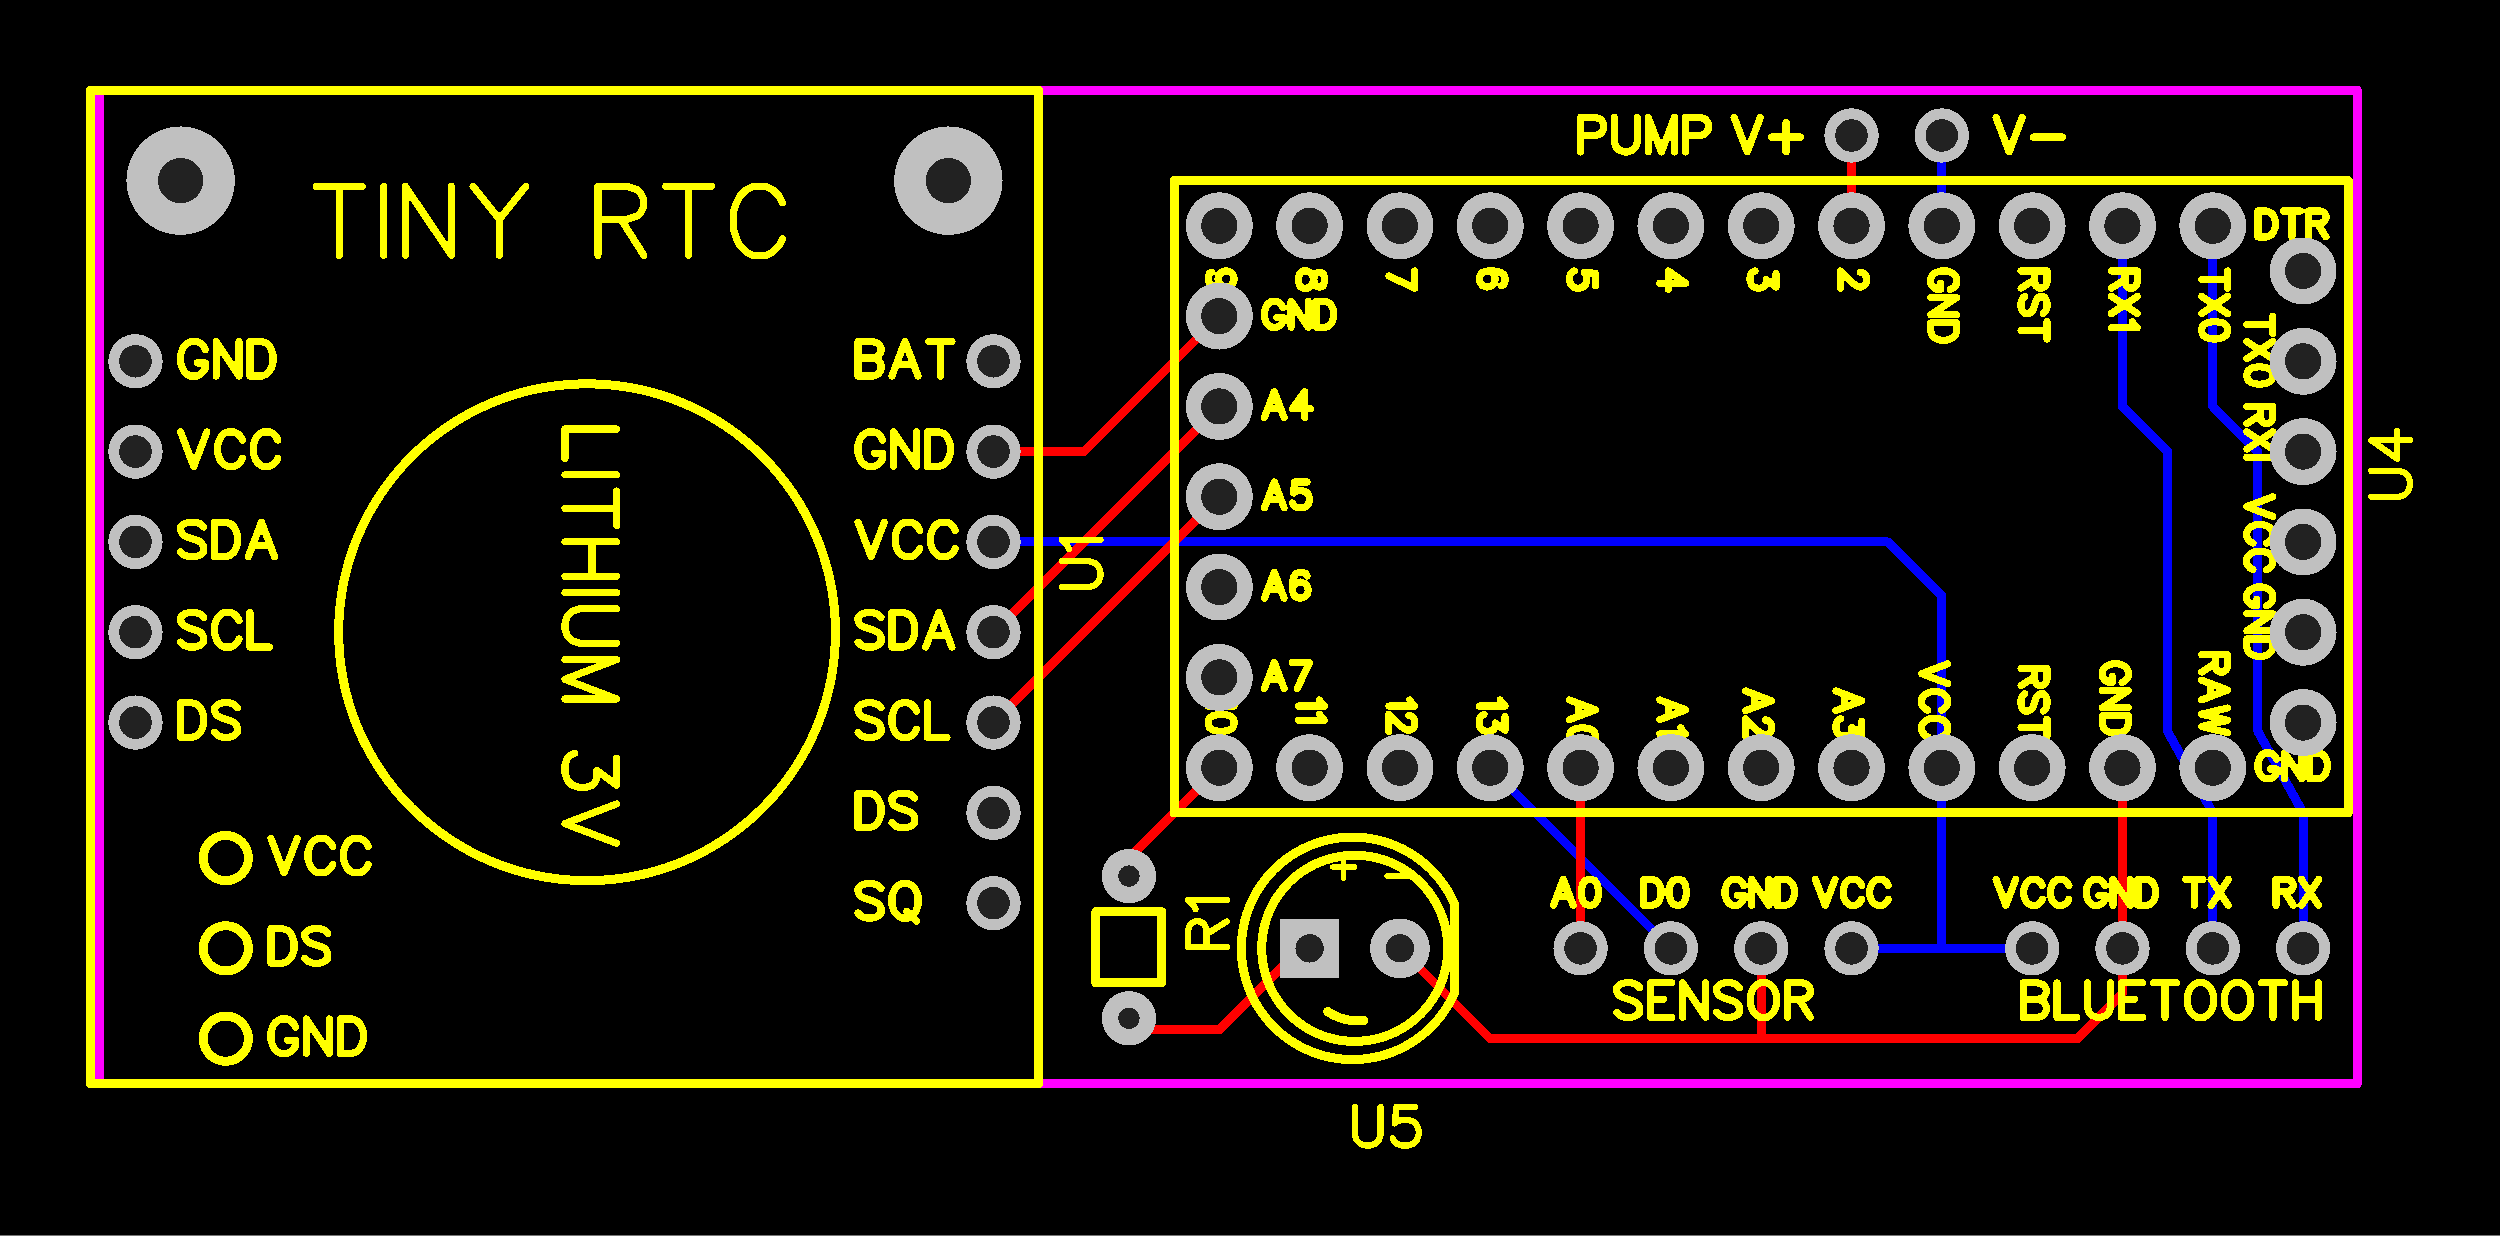 <svg xmlns="http://www.w3.org/2000/svg"  shape-rendering="crispEdges" xmlns:xlink="http://www.w3.org/1999/xlink" width="2.768in" height="1.368in" viewBox="4016 3020 276.8 136.8">      <style type="text/css">
      path, polyline, polygon { stroke-linejoin: round;}
      path, polyline, polygon, line { stroke-linecap: round;}
      rect, circle, ellipse, polyline, polygon, line, path { shape-rendering: crispEdges;}
      *[layerid="0"] { stroke: #FFFFFF; FILL: #FFFFFF;}
        *[layerid="1"] { stroke: #FF0000; fill: #FF0000;}        *[layerid="2"] { stroke: #0000FF; fill: #0000FF;}        *[layerid="3"] { stroke: #FFFF00; fill: #FFFF00;}        *[layerid="4"] { stroke: #808000; fill: #808000;}        *[layerid="5"] { stroke: #808080; fill: #808080;}        *[layerid="6"] { stroke: #800000; fill: #800000;}        *[layerid="7"] { stroke: #800080; fill: #800080;}        *[layerid="8"] { stroke: #AA00FF; fill: #AA00FF;}        *[layerid="9"] { stroke: #6464FF; fill: #6464FF;}        *[layerid="10"] { stroke: #FF00FF; fill: #FF00FF;}        *[layerid="11"] { stroke: #C0C0C0; fill: #C0C0C0;}        *[layerid="12"] { stroke: #FFFFFF; fill: #FFFFFF;}        *[layerid="13"] { stroke: #33CC99; fill: #33CC99;}        *[layerid="14"] { stroke: #5555FF; fill: #5555FF;}        *[layerid="15"] { stroke: #F022F0; fill: #F022F0;}        *[layerid="21"] { stroke: #800000; fill: #800000;}        *[layerid="22"] { stroke: #008000; fill: #008000;}        *[layerid="23"] { stroke: #00FF00; fill: #00FF00;}        *[layerid="24"] { stroke: #000080; fill: #000080;}          *[fill="none"] { fill: none; }
      *[stroke="none"] { stroke: none;}
      g[c_partid="part_pad"] > * + circle { fill: #222222;}
      g[c_partid="part_via"] > * + circle { fill: #222222;}
	g[c_partid="part_pad"] > polyline:nth-child(2) {stroke: #222222;}
	  </style><g >   <rect x="4016" y="3020" width="276.8" height="136.8" fill="#000000" stroke="none"/> <polyline points="4251 3045 4251 3065 4256 3070 4256 3101 4261 3110 4261 3125 4261 3125 4261 3125" stroke-width="1"   stroke-linecap="round" fill="none" layerid="2"/> <polyline points="4261 3045 4261 3065 4266 3070 4266 3101 4271 3110 4271 3125" stroke-width="1"   stroke-linecap="round" fill="none" layerid="2"/> <polyline points="4221 3125 4241 3125" stroke-width="1"   stroke-linecap="round" fill="none" layerid="2"/> <polyline points="4231 3096 4231 3125" stroke-width="1"   stroke-linecap="round" fill="none" layerid="2"/> <polyline points="4201 3125 4181 3105" stroke-width="1"   stroke-linecap="round" fill="none" layerid="2"/> <polyline points="4126 3080 4225 3080 4231 3086 4231 3105" stroke-width="1"   stroke-linecap="round" fill="none" layerid="2"/> <polyline points="4231 3035 4231 3045" stroke-width="1"   stroke-linecap="round" fill="none" layerid="2"/> <polyline points="4251 3125 4251 3130 4246 3135 4181 3135 4171 3125" stroke-width="1"   stroke-linecap="round" fill="none" layerid="1"/> <polyline points="4211 3125 4211 3135" stroke-width="1"   stroke-linecap="round" fill="none" layerid="1"/> <polyline points="4191 3125 4191 3105" stroke-width="1"   stroke-linecap="round" fill="none" layerid="1"/> <polyline points="4161 3125 4160 3125 4151 3134 4142.26 3134 4141 3132.74" stroke-width="1"   stroke-linecap="round" fill="none" layerid="1"/> <polyline points="4221 3035 4221 3045" stroke-width="1"   stroke-linecap="round" fill="none" layerid="1"/> <polyline points="4151 3075 4126 3100" stroke-width="1"   stroke-linecap="round" fill="none" layerid="1"/> <polyline points="4126 3090 4151 3065" stroke-width="1"   stroke-linecap="round" fill="none" layerid="1"/> <polyline points="4126 3070 4136 3070 4151 3055" stroke-width="1"   stroke-linecap="round" fill="none" layerid="1"/> <polyline points="4141 3117 4141 3115 4151 3105" stroke-width="1"   stroke-linecap="round" fill="none" layerid="1"/> <polyline points="4251 3125 4251 3105" stroke-width="1"   stroke-linecap="round" fill="none" layerid="1"/> <polyline points="4027 3030 4277 3030 4277 3140 4027 3140 4027 3030" stroke-width="1"   stroke-linecap="round" fill="none" layerid="10"/><path d="M 4147.55 3124.87 L 4151.84 3124.87 M 4147.55 3124.87 L 4147.55 3123.03 L 4147.75 3122.42 L 4147.95 3122.21 L 4148.36 3122.01 L 4148.77 3122.01 L 4149.18 3122.21 L 4149.39 3122.42 L 4149.59 3123.03 L 4149.59 3124.87 M 4149.59 3123.44 L 4151.84 3122.01 M 4148.36 3120.66 L 4148.16 3120.25 L 4147.55 3119.63 L 4151.84 3119.63" fill="none" layerid="3"  stroke-linecap="round" stroke-width="0.7" /> <polyline points="4144.622 3120.933 4144.622 3128.807" stroke-width="1"   stroke-linecap="round" fill="none" layerid="3"/> <polyline points="4137.339 3120.933 4137.339 3128.807" stroke-width="1"   stroke-linecap="round" fill="none" layerid="3"/> <polyline points="4144.622 3128.807 4137.339 3128.807" stroke-width="1"   stroke-linecap="round" fill="none" layerid="3"/> <polyline points="4144.622 3120.933 4137.339 3120.933" stroke-width="1"   stroke-linecap="round" fill="none" layerid="3"/>      <g c_partid="part_pad" c_type="pinpart" layerid="11" c_etype="pinpart">  <ellipse  xmlns="http://www.w3.org/2000/svg" cx="4141" cy="3117" rx="3" ry="3" stroke-width="0"  />  <circle cx="4141" cy="3117" r="1.18" stroke-width="0" /></g>      <g c_partid="part_pad" c_type="pinpart" layerid="11" c_etype="pinpart">  <ellipse  xmlns="http://www.w3.org/2000/svg" cx="4141" cy="3132.74" rx="3" ry="3" stroke-width="0"  />  <circle cx="4141" cy="3132.74" r="1.18" stroke-width="0" /></g><path d="M 4133.55 3085 L 4136.61 3085 L 4137.23 3084.8 L 4137.64 3084.39 L 4137.84 3083.77 L 4137.84 3083.36 L 4137.64 3082.75 L 4137.23 3082.34 L 4136.61 3082.14 L 4133.55 3082.14 M 4134.36 3080.79 L 4134.16 3080.38 L 4133.55 3079.76 L 4137.84 3079.76" fill="none" layerid="3"  stroke-linecap="round" stroke-width="0.7" /> <polyline points="4131 3140 4026 3140" stroke-width="1"   stroke-linecap="round" fill="none" layerid="3"/> <polyline points="4131 3030 4026 3030" stroke-width="1"   stroke-linecap="round" fill="none" layerid="3"/> <polyline points="4131 3030 4131 3140" stroke-width="1"   stroke-linecap="round" fill="none" layerid="3"/> <polyline points="4026 3030 4026 3140" stroke-width="1"   stroke-linecap="round" fill="none" layerid="3"/>      <circle cx="4081" cy="3090" r="27.5" layerid="3" stroke-width="1" fill="none" />      <circle cx="4041" cy="3115" r="2.5" layerid="3" stroke-width="1" fill="none" />      <circle cx="4041" cy="3125" r="2.5" layerid="3" stroke-width="1" fill="none" />      <circle cx="4041" cy="3135" r="2.5" layerid="3" stroke-width="1" fill="none" />      <g c_partid="part_pad" c_type="pinpart" layerid="11" c_etype="pinpart">  <ellipse  xmlns="http://www.w3.org/2000/svg" cx="4126" cy="3060" rx="3" ry="3" stroke-width="0"  />  <circle cx="4126" cy="3060" r="1.8" stroke-width="0" /></g>      <g c_partid="part_pad" c_type="pinpart" layerid="11" c_etype="pinpart">  <ellipse  xmlns="http://www.w3.org/2000/svg" cx="4126" cy="3070" rx="3" ry="3" stroke-width="0"  />  <circle cx="4126" cy="3070" r="1.8" stroke-width="0" /></g>      <g c_partid="part_pad" c_type="pinpart" layerid="11" c_etype="pinpart">  <ellipse  xmlns="http://www.w3.org/2000/svg" cx="4126" cy="3080" rx="3" ry="3" stroke-width="0"  />  <circle cx="4126" cy="3080" r="1.8" stroke-width="0" /></g>      <g c_partid="part_pad" c_type="pinpart" layerid="11" c_etype="pinpart">  <ellipse  xmlns="http://www.w3.org/2000/svg" cx="4126" cy="3090" rx="3" ry="3" stroke-width="0"  />  <circle cx="4126" cy="3090" r="1.8" stroke-width="0" /></g>      <g c_partid="part_pad" c_type="pinpart" layerid="11" c_etype="pinpart">  <ellipse  xmlns="http://www.w3.org/2000/svg" cx="4126" cy="3100" rx="3" ry="3" stroke-width="0"  />  <circle cx="4126" cy="3100" r="1.8" stroke-width="0" /></g>      <g c_partid="part_pad" c_type="pinpart" layerid="11" c_etype="pinpart">  <ellipse  xmlns="http://www.w3.org/2000/svg" cx="4126" cy="3110" rx="3" ry="3" stroke-width="0"  />  <circle cx="4126" cy="3110" r="1.8" stroke-width="0" /></g>      <g c_partid="part_pad" c_type="pinpart" layerid="11" c_etype="pinpart">  <ellipse  xmlns="http://www.w3.org/2000/svg" cx="4121" cy="3040" rx="6" ry="6" stroke-width="0"  />  <circle cx="4121" cy="3040" r="2.5" stroke-width="0" /></g>      <g c_partid="part_pad" c_type="pinpart" layerid="11" c_etype="pinpart">  <ellipse  xmlns="http://www.w3.org/2000/svg" cx="4036" cy="3040" rx="6" ry="6" stroke-width="0"  />  <circle cx="4036" cy="3040" r="2.5" stroke-width="0" /></g>      <g c_partid="part_pad" c_type="pinpart" layerid="11" c_etype="pinpart">  <ellipse  xmlns="http://www.w3.org/2000/svg" cx="4031" cy="3070" rx="3" ry="3" stroke-width="0"  />  <circle cx="4031" cy="3070" r="1.8" stroke-width="0" /></g>      <g c_partid="part_pad" c_type="pinpart" layerid="11" c_etype="pinpart">  <ellipse  xmlns="http://www.w3.org/2000/svg" cx="4031" cy="3080" rx="3" ry="3" stroke-width="0"  />  <circle cx="4031" cy="3080" r="1.8" stroke-width="0" /></g>      <g c_partid="part_pad" c_type="pinpart" layerid="11" c_etype="pinpart">  <ellipse  xmlns="http://www.w3.org/2000/svg" cx="4031" cy="3090" rx="3" ry="3" stroke-width="0"  />  <circle cx="4031" cy="3090" r="1.8" stroke-width="0" /></g>      <g c_partid="part_pad" c_type="pinpart" layerid="11" c_etype="pinpart">  <ellipse  xmlns="http://www.w3.org/2000/svg" cx="4031" cy="3100" rx="3" ry="3" stroke-width="0"  />  <circle cx="4031" cy="3100" r="1.8" stroke-width="0" /></g>      <g c_partid="part_pad" c_type="pinpart" layerid="11" c_etype="pinpart">  <ellipse  xmlns="http://www.w3.org/2000/svg" cx="4031" cy="3060" rx="3" ry="3" stroke-width="0"  />  <circle cx="4031" cy="3060" r="1.8" stroke-width="0" /></g>      <g c_partid="part_pad" c_type="pinpart" layerid="11" c_etype="pinpart">  <ellipse  xmlns="http://www.w3.org/2000/svg" cx="4126" cy="3120" rx="3" ry="3" stroke-width="0"  />  <circle cx="4126" cy="3120" r="1.8" stroke-width="0" /></g><path d="M 4053.55 3040.64 L 4053.55 3048.27 M 4051 3040.64 L 4056.09 3040.64 M 4058.49 3040.64 L 4058.49 3048.27 M 4060.89 3040.64 L 4060.89 3048.27 M 4060.89 3040.64 L 4065.98 3048.27 M 4065.98 3040.64 L 4065.98 3048.27 M 4068.38 3040.64 L 4071.29 3044.27 L 4071.29 3048.27 M 4074.2 3040.64 L 4071.29 3044.27 M 4082.2 3040.64 L 4082.2 3048.27 M 4082.2 3040.64 L 4085.47 3040.64 L 4086.56 3041 L 4086.93 3041.36 L 4087.29 3042.09 L 4087.29 3042.82 L 4086.93 3043.55 L 4086.56 3043.91 L 4085.47 3044.27 L 4082.2 3044.27 M 4084.75 3044.27 L 4087.29 3048.27 M 4092.24 3040.64 L 4092.24 3048.27 M 4089.69 3040.64 L 4094.78 3040.64 M 4102.64 3042.45 L 4102.27 3041.73 L 4101.55 3041 L 4100.82 3040.64 L 4099.36 3040.64 L 4098.64 3041 L 4097.91 3041.73 L 4097.55 3042.45 L 4097.18 3043.55 L 4097.18 3045.36 L 4097.55 3046.45 L 4097.91 3047.18 L 4098.64 3047.91 L 4099.36 3048.27 L 4100.82 3048.27 L 4101.55 3047.91 L 4102.27 3047.18 L 4102.64 3046.45" fill="none" layerid="3"  stroke-linecap="round" stroke-width="0.8" /><path d="M 4111 3057.82 L 4111 3061.64 M 4111 3057.82 L 4112.64 3057.82 L 4113.18 3058 L 4113.36 3058.18 L 4113.55 3058.55 L 4113.55 3058.91 L 4113.36 3059.27 L 4113.18 3059.45 L 4112.64 3059.64 M 4111 3059.64 L 4112.64 3059.64 L 4113.18 3059.82 L 4113.36 3060 L 4113.55 3060.36 L 4113.55 3060.91 L 4113.36 3061.27 L 4113.18 3061.45 L 4112.64 3061.64 L 4111 3061.64 M 4116.2 3057.82 L 4114.75 3061.64 M 4116.2 3057.82 L 4117.65 3061.64 M 4115.29 3060.36 L 4117.11 3060.36 M 4120.13 3057.82 L 4120.13 3061.64 M 4118.85 3057.82 L 4121.4 3057.82" fill="none" layerid="3"  stroke-linecap="round" stroke-width="0.8" /><path d="M 4113.73 3068.73 L 4113.55 3068.36 L 4113.18 3068 L 4112.82 3067.82 L 4112.09 3067.82 L 4111.73 3068 L 4111.36 3068.36 L 4111.18 3068.73 L 4111 3069.27 L 4111 3070.18 L 4111.18 3070.73 L 4111.36 3071.09 L 4111.73 3071.45 L 4112.09 3071.64 L 4112.82 3071.64 L 4113.18 3071.45 L 4113.55 3071.09 L 4113.73 3070.73 L 4113.73 3070.18 M 4112.82 3070.18 L 4113.73 3070.18 M 4114.93 3067.82 L 4114.93 3071.64 M 4114.93 3067.82 L 4117.47 3071.64 M 4117.47 3067.82 L 4117.47 3071.64 M 4118.67 3067.82 L 4118.67 3071.64 M 4118.67 3067.82 L 4119.95 3067.82 L 4120.49 3068 L 4120.85 3068.36 L 4121.04 3068.73 L 4121.22 3069.27 L 4121.22 3070.18 L 4121.04 3070.73 L 4120.85 3071.09 L 4120.49 3071.45 L 4119.95 3071.64 L 4118.67 3071.64" fill="none" layerid="3"  stroke-linecap="round" stroke-width="0.8" /><path d="M 4111 3077.82 L 4112.45 3081.64 M 4113.91 3077.82 L 4112.45 3081.64 M 4117.84 3078.73 L 4117.65 3078.36 L 4117.29 3078 L 4116.93 3077.82 L 4116.2 3077.82 L 4115.84 3078 L 4115.47 3078.36 L 4115.29 3078.73 L 4115.11 3079.27 L 4115.11 3080.18 L 4115.29 3080.73 L 4115.47 3081.09 L 4115.84 3081.45 L 4116.2 3081.64 L 4116.93 3081.64 L 4117.29 3081.45 L 4117.65 3081.09 L 4117.84 3080.73 M 4121.76 3078.73 L 4121.58 3078.36 L 4121.22 3078 L 4120.85 3077.82 L 4120.13 3077.82 L 4119.76 3078 L 4119.4 3078.36 L 4119.22 3078.73 L 4119.04 3079.27 L 4119.04 3080.18 L 4119.22 3080.73 L 4119.4 3081.09 L 4119.76 3081.45 L 4120.13 3081.64 L 4120.85 3081.64 L 4121.22 3081.45 L 4121.58 3081.09 L 4121.76 3080.73" fill="none" layerid="3"  stroke-linecap="round" stroke-width="0.8" /><path d="M 4113.55 3088.36 L 4113.18 3088 L 4112.64 3087.82 L 4111.91 3087.82 L 4111.36 3088 L 4111 3088.36 L 4111 3088.73 L 4111.18 3089.09 L 4111.36 3089.27 L 4111.73 3089.45 L 4112.82 3089.82 L 4113.18 3090 L 4113.36 3090.18 L 4113.55 3090.55 L 4113.55 3091.09 L 4113.18 3091.45 L 4112.64 3091.64 L 4111.91 3091.64 L 4111.36 3091.45 L 4111 3091.09 M 4114.75 3087.82 L 4114.75 3091.64 M 4114.75 3087.82 L 4116.02 3087.82 L 4116.56 3088 L 4116.93 3088.36 L 4117.11 3088.73 L 4117.29 3089.27 L 4117.29 3090.18 L 4117.11 3090.73 L 4116.93 3091.09 L 4116.56 3091.45 L 4116.02 3091.64 L 4114.75 3091.64 M 4119.95 3087.82 L 4118.49 3091.64 M 4119.95 3087.82 L 4121.4 3091.64 M 4119.04 3090.36 L 4120.85 3090.36" fill="none" layerid="3"  stroke-linecap="round" stroke-width="0.8" /><path d="M 4113.55 3098.36 L 4113.18 3098 L 4112.64 3097.82 L 4111.91 3097.82 L 4111.36 3098 L 4111 3098.36 L 4111 3098.73 L 4111.18 3099.09 L 4111.36 3099.27 L 4111.73 3099.45 L 4112.82 3099.82 L 4113.18 3100 L 4113.36 3100.18 L 4113.55 3100.55 L 4113.55 3101.09 L 4113.18 3101.45 L 4112.64 3101.64 L 4111.91 3101.64 L 4111.36 3101.45 L 4111 3101.09 M 4117.47 3098.73 L 4117.29 3098.36 L 4116.93 3098 L 4116.56 3097.82 L 4115.84 3097.82 L 4115.47 3098 L 4115.11 3098.36 L 4114.93 3098.73 L 4114.75 3099.27 L 4114.75 3100.18 L 4114.93 3100.73 L 4115.11 3101.09 L 4115.47 3101.45 L 4115.84 3101.64 L 4116.56 3101.64 L 4116.93 3101.45 L 4117.29 3101.09 L 4117.47 3100.73 M 4118.67 3097.82 L 4118.67 3101.64 M 4118.67 3101.64 L 4120.85 3101.64" fill="none" layerid="3"  stroke-linecap="round" stroke-width="0.8" /><path d="M 4111 3107.82 L 4111 3111.64 M 4111 3107.82 L 4112.27 3107.82 L 4112.82 3108 L 4113.18 3108.36 L 4113.36 3108.73 L 4113.55 3109.27 L 4113.55 3110.18 L 4113.36 3110.73 L 4113.18 3111.09 L 4112.82 3111.45 L 4112.27 3111.64 L 4111 3111.64 M 4117.29 3108.36 L 4116.93 3108 L 4116.38 3107.82 L 4115.65 3107.82 L 4115.11 3108 L 4114.75 3108.36 L 4114.75 3108.73 L 4114.93 3109.09 L 4115.11 3109.27 L 4115.47 3109.45 L 4116.56 3109.82 L 4116.93 3110 L 4117.11 3110.18 L 4117.29 3110.55 L 4117.29 3111.09 L 4116.93 3111.45 L 4116.38 3111.64 L 4115.65 3111.64 L 4115.11 3111.45 L 4114.75 3111.09" fill="none" layerid="3"  stroke-linecap="round" stroke-width="0.8" /><path d="M 4113.55 3118.36 L 4113.18 3118 L 4112.64 3117.82 L 4111.91 3117.82 L 4111.36 3118 L 4111 3118.36 L 4111 3118.73 L 4111.18 3119.09 L 4111.36 3119.27 L 4111.73 3119.45 L 4112.82 3119.82 L 4113.18 3120 L 4113.36 3120.18 L 4113.55 3120.55 L 4113.55 3121.09 L 4113.18 3121.45 L 4112.64 3121.64 L 4111.91 3121.64 L 4111.36 3121.45 L 4111 3121.09 M 4115.84 3117.82 L 4115.47 3118 L 4115.11 3118.36 L 4114.93 3118.73 L 4114.75 3119.27 L 4114.75 3120.18 L 4114.93 3120.73 L 4115.11 3121.09 L 4115.47 3121.45 L 4115.84 3121.64 L 4116.56 3121.64 L 4116.93 3121.45 L 4117.29 3121.09 L 4117.47 3120.73 L 4117.65 3120.18 L 4117.65 3119.27 L 4117.47 3118.73 L 4117.29 3118.36 L 4116.93 3118 L 4116.56 3117.82 L 4115.84 3117.82 M 4116.38 3120.91 L 4117.47 3122" fill="none" layerid="3"  stroke-linecap="round" stroke-width="0.8" /><path d="M 4046 3122.82 L 4046 3126.64 M 4046 3122.82 L 4047.27 3122.82 L 4047.82 3123 L 4048.18 3123.36 L 4048.36 3123.73 L 4048.55 3124.27 L 4048.55 3125.18 L 4048.36 3125.73 L 4048.18 3126.09 L 4047.82 3126.45 L 4047.27 3126.64 L 4046 3126.64 M 4052.29 3123.36 L 4051.93 3123 L 4051.38 3122.82 L 4050.65 3122.82 L 4050.11 3123 L 4049.75 3123.36 L 4049.75 3123.73 L 4049.93 3124.09 L 4050.11 3124.27 L 4050.47 3124.45 L 4051.56 3124.82 L 4051.93 3125 L 4052.11 3125.18 L 4052.29 3125.55 L 4052.29 3126.09 L 4051.93 3126.45 L 4051.38 3126.64 L 4050.65 3126.64 L 4050.11 3126.45 L 4049.75 3126.09" fill="none" layerid="3"  stroke-linecap="round" stroke-width="0.8" /><path d="M 4048.73 3133.73 L 4048.55 3133.36 L 4048.18 3133 L 4047.82 3132.82 L 4047.09 3132.82 L 4046.73 3133 L 4046.36 3133.36 L 4046.18 3133.73 L 4046 3134.27 L 4046 3135.18 L 4046.18 3135.73 L 4046.36 3136.09 L 4046.73 3136.45 L 4047.09 3136.64 L 4047.82 3136.64 L 4048.18 3136.45 L 4048.55 3136.09 L 4048.73 3135.73 L 4048.73 3135.18 M 4047.82 3135.18 L 4048.73 3135.18 M 4049.93 3132.82 L 4049.93 3136.64 M 4049.93 3132.82 L 4052.47 3136.64 M 4052.47 3132.82 L 4052.47 3136.64 M 4053.67 3132.82 L 4053.67 3136.64 M 4053.67 3132.82 L 4054.95 3132.82 L 4055.49 3133 L 4055.85 3133.36 L 4056.04 3133.73 L 4056.22 3134.27 L 4056.22 3135.18 L 4056.04 3135.73 L 4055.85 3136.09 L 4055.49 3136.45 L 4054.95 3136.64 L 4053.67 3136.64" fill="none" layerid="3"  stroke-linecap="round" stroke-width="0.8" /><path d="M 4046 3112.82 L 4047.45 3116.64 M 4048.91 3112.82 L 4047.45 3116.64 M 4052.84 3113.73 L 4052.65 3113.36 L 4052.29 3113 L 4051.93 3112.82 L 4051.2 3112.82 L 4050.84 3113 L 4050.47 3113.36 L 4050.29 3113.73 L 4050.11 3114.27 L 4050.11 3115.18 L 4050.29 3115.73 L 4050.47 3116.09 L 4050.84 3116.45 L 4051.2 3116.64 L 4051.93 3116.64 L 4052.29 3116.45 L 4052.65 3116.09 L 4052.84 3115.73 M 4056.76 3113.73 L 4056.58 3113.36 L 4056.22 3113 L 4055.85 3112.82 L 4055.13 3112.82 L 4054.76 3113 L 4054.4 3113.36 L 4054.22 3113.73 L 4054.04 3114.27 L 4054.04 3115.18 L 4054.22 3115.73 L 4054.4 3116.09 L 4054.76 3116.45 L 4055.13 3116.64 L 4055.85 3116.64 L 4056.22 3116.45 L 4056.58 3116.09 L 4056.76 3115.73" fill="none" layerid="3"  stroke-linecap="round" stroke-width="0.8" /><path d="M 4036 3097.82 L 4036 3101.64 M 4036 3097.82 L 4037.27 3097.82 L 4037.82 3098 L 4038.18 3098.36 L 4038.36 3098.73 L 4038.55 3099.27 L 4038.55 3100.18 L 4038.36 3100.73 L 4038.18 3101.09 L 4037.82 3101.45 L 4037.27 3101.64 L 4036 3101.64 M 4042.29 3098.36 L 4041.93 3098 L 4041.38 3097.82 L 4040.65 3097.82 L 4040.11 3098 L 4039.75 3098.36 L 4039.75 3098.73 L 4039.93 3099.09 L 4040.11 3099.27 L 4040.47 3099.45 L 4041.56 3099.82 L 4041.93 3100 L 4042.11 3100.18 L 4042.29 3100.55 L 4042.29 3101.09 L 4041.93 3101.45 L 4041.38 3101.64 L 4040.65 3101.64 L 4040.11 3101.45 L 4039.75 3101.09" fill="none" layerid="3"  stroke-linecap="round" stroke-width="0.8" /><path d="M 4038.73 3058.73 L 4038.55 3058.36 L 4038.18 3058 L 4037.82 3057.82 L 4037.09 3057.82 L 4036.73 3058 L 4036.36 3058.36 L 4036.18 3058.73 L 4036 3059.27 L 4036 3060.18 L 4036.18 3060.73 L 4036.36 3061.09 L 4036.73 3061.45 L 4037.09 3061.64 L 4037.82 3061.64 L 4038.18 3061.45 L 4038.55 3061.09 L 4038.73 3060.73 L 4038.73 3060.18 M 4037.82 3060.18 L 4038.73 3060.18 M 4039.93 3057.82 L 4039.93 3061.64 M 4039.93 3057.82 L 4042.47 3061.64 M 4042.47 3057.82 L 4042.47 3061.64 M 4043.67 3057.82 L 4043.67 3061.64 M 4043.67 3057.82 L 4044.95 3057.82 L 4045.49 3058 L 4045.85 3058.36 L 4046.04 3058.73 L 4046.22 3059.27 L 4046.22 3060.18 L 4046.04 3060.73 L 4045.85 3061.09 L 4045.49 3061.45 L 4044.95 3061.64 L 4043.67 3061.64" fill="none" layerid="3"  stroke-linecap="round" stroke-width="0.8" /><path d="M 4036 3067.82 L 4037.45 3071.64 M 4038.91 3067.82 L 4037.45 3071.64 M 4042.84 3068.73 L 4042.65 3068.36 L 4042.29 3068 L 4041.93 3067.82 L 4041.2 3067.82 L 4040.84 3068 L 4040.47 3068.36 L 4040.29 3068.73 L 4040.11 3069.27 L 4040.11 3070.18 L 4040.29 3070.73 L 4040.47 3071.09 L 4040.84 3071.45 L 4041.2 3071.64 L 4041.93 3071.64 L 4042.29 3071.45 L 4042.65 3071.09 L 4042.84 3070.73 M 4046.76 3068.73 L 4046.58 3068.36 L 4046.22 3068 L 4045.85 3067.82 L 4045.13 3067.82 L 4044.76 3068 L 4044.4 3068.36 L 4044.22 3068.73 L 4044.04 3069.27 L 4044.04 3070.18 L 4044.22 3070.73 L 4044.4 3071.09 L 4044.76 3071.45 L 4045.13 3071.64 L 4045.85 3071.64 L 4046.22 3071.45 L 4046.58 3071.09 L 4046.76 3070.73" fill="none" layerid="3"  stroke-linecap="round" stroke-width="0.8" /><path d="M 4038.55 3078.36 L 4038.18 3078 L 4037.64 3077.82 L 4036.91 3077.82 L 4036.36 3078 L 4036 3078.36 L 4036 3078.73 L 4036.18 3079.09 L 4036.36 3079.27 L 4036.73 3079.45 L 4037.82 3079.82 L 4038.18 3080 L 4038.36 3080.18 L 4038.55 3080.55 L 4038.55 3081.09 L 4038.18 3081.45 L 4037.64 3081.64 L 4036.91 3081.64 L 4036.36 3081.45 L 4036 3081.09 M 4039.75 3077.82 L 4039.75 3081.64 M 4039.75 3077.82 L 4041.02 3077.82 L 4041.56 3078 L 4041.93 3078.36 L 4042.11 3078.73 L 4042.29 3079.27 L 4042.29 3080.18 L 4042.11 3080.73 L 4041.93 3081.09 L 4041.56 3081.45 L 4041.02 3081.64 L 4039.75 3081.64 M 4044.95 3077.82 L 4043.49 3081.64 M 4044.95 3077.82 L 4046.4 3081.64 M 4044.04 3080.36 L 4045.85 3080.36" fill="none" layerid="3"  stroke-linecap="round" stroke-width="0.8" /><path d="M 4038.55 3088.36 L 4038.18 3088 L 4037.64 3087.82 L 4036.91 3087.82 L 4036.36 3088 L 4036 3088.36 L 4036 3088.73 L 4036.18 3089.09 L 4036.36 3089.27 L 4036.73 3089.45 L 4037.82 3089.82 L 4038.18 3090 L 4038.36 3090.18 L 4038.55 3090.55 L 4038.55 3091.09 L 4038.18 3091.45 L 4037.64 3091.64 L 4036.91 3091.64 L 4036.36 3091.45 L 4036 3091.09 M 4042.47 3088.73 L 4042.29 3088.36 L 4041.93 3088 L 4041.56 3087.82 L 4040.84 3087.82 L 4040.47 3088 L 4040.11 3088.36 L 4039.93 3088.73 L 4039.75 3089.27 L 4039.75 3090.18 L 4039.93 3090.73 L 4040.11 3091.09 L 4040.47 3091.45 L 4040.84 3091.64 L 4041.56 3091.64 L 4041.93 3091.45 L 4042.29 3091.09 L 4042.47 3090.73 M 4043.67 3087.82 L 4043.67 3091.64 M 4043.67 3091.64 L 4045.85 3091.64" fill="none" layerid="3"  stroke-linecap="round" stroke-width="0.8" /><path d="M 4084.27 3067.5 L 4078.55 3067.5 M 4078.55 3067.5 L 4078.55 3070.77 M 4084.27 3072.57 L 4078.55 3072.57 M 4084.27 3076.28 L 4078.55 3076.28 M 4084.27 3074.37 L 4084.27 3078.19 M 4084.27 3079.99 L 4078.55 3079.99 M 4084.27 3083.81 L 4078.55 3083.81 M 4081.55 3079.99 L 4081.55 3083.81 M 4084.27 3085.61 L 4078.55 3085.61 M 4084.27 3087.41 L 4080.18 3087.41 L 4079.36 3087.68 L 4078.82 3088.23 L 4078.55 3089.05 L 4078.55 3089.59 L 4078.82 3090.41 L 4079.36 3090.95 L 4080.18 3091.23 L 4084.27 3091.23 M 4084.27 3093.03 L 4078.55 3093.03 M 4084.27 3093.03 L 4078.55 3095.21 M 4084.27 3097.39 L 4078.55 3095.21 M 4084.27 3097.39 L 4078.55 3097.39 M 4084.27 3103.94 L 4084.27 3106.94 L 4082.09 3105.3 L 4082.09 3106.12 L 4081.82 3106.66 L 4081.55 3106.94 L 4080.73 3107.21 L 4080.18 3107.21 L 4079.36 3106.94 L 4078.82 3106.39 L 4078.55 3105.57 L 4078.55 3104.75 L 4078.82 3103.94 L 4079.09 3103.66 L 4079.64 3103.39 M 4084.27 3109.01 L 4078.55 3111.19 M 4084.27 3113.37 L 4078.55 3111.19" fill="none" layerid="3"  stroke-linecap="round" stroke-width="0.8" /><path d="M 4278.55 3075 L 4281.61 3075 L 4282.23 3074.8 L 4282.64 3074.39 L 4282.84 3073.77 L 4282.84 3073.36 L 4282.64 3072.75 L 4282.23 3072.34 L 4281.61 3072.14 L 4278.55 3072.14 M 4278.55 3068.74 L 4281.41 3070.79 L 4281.41 3067.72 M 4278.55 3068.74 L 4282.84 3068.74" fill="none" layerid="3"  stroke-linecap="round" stroke-width="0.7" /> <polyline points="4276 3040 4276 3110 4146 3110 4146 3040 4276 3040 4276 3040" stroke-width="1"   stroke-linecap="round" fill="none" layerid="3"/><path d="M 4262.64 3050.95 L 4259.77 3050.95 M 4262.64 3050 L 4262.64 3051.91 M 4262.64 3052.81 L 4259.77 3054.72 M 4262.64 3054.72 L 4259.77 3052.81 M 4262.64 3056.44 L 4262.5 3056.03 L 4262.09 3055.75 L 4261.41 3055.62 L 4261 3055.62 L 4260.32 3055.75 L 4259.91 3056.03 L 4259.77 3056.44 L 4259.77 3056.71 L 4259.91 3057.12 L 4260.32 3057.39 L 4261 3057.53 L 4261.41 3057.53 L 4262.09 3057.39 L 4262.5 3057.12 L 4262.64 3056.71 L 4262.64 3056.44" fill="none" layerid="3"  stroke-linecap="round" stroke-width="0.8" /><path d="M 4252.64 3050 L 4249.77 3050 M 4252.64 3050 L 4252.64 3051.23 L 4252.5 3051.64 L 4252.36 3051.77 L 4252.09 3051.91 L 4251.82 3051.91 L 4251.55 3051.77 L 4251.41 3051.64 L 4251.27 3051.23 L 4251.27 3050 M 4251.27 3050.95 L 4249.77 3051.91 M 4252.64 3052.81 L 4249.77 3054.72 M 4252.64 3054.72 L 4249.77 3052.81 M 4252.09 3055.62 L 4252.23 3055.89 L 4252.64 3056.3 L 4249.77 3056.3" fill="none" layerid="3"  stroke-linecap="round" stroke-width="0.8" /><path d="M 4242.64 3050 L 4239.77 3050 M 4242.64 3050 L 4242.64 3051.23 L 4242.5 3051.64 L 4242.36 3051.77 L 4242.09 3051.91 L 4241.82 3051.91 L 4241.55 3051.77 L 4241.41 3051.64 L 4241.27 3051.23 L 4241.27 3050 M 4241.27 3050.95 L 4239.77 3051.91 M 4242.23 3054.72 L 4242.5 3054.45 L 4242.64 3054.04 L 4242.64 3053.49 L 4242.5 3053.08 L 4242.23 3052.81 L 4241.95 3052.81 L 4241.68 3052.95 L 4241.55 3053.08 L 4241.41 3053.35 L 4241.14 3054.17 L 4241 3054.45 L 4240.86 3054.58 L 4240.59 3054.72 L 4240.18 3054.72 L 4239.91 3054.45 L 4239.77 3054.04 L 4239.77 3053.49 L 4239.91 3053.08 L 4240.18 3052.81 M 4242.64 3056.57 L 4239.77 3056.57 M 4242.64 3055.62 L 4242.64 3057.53" fill="none" layerid="3"  stroke-linecap="round" stroke-width="0.8" /><path d="M 4231.95 3052.05 L 4232.23 3051.91 L 4232.5 3051.64 L 4232.64 3051.36 L 4232.64 3050.82 L 4232.5 3050.55 L 4232.23 3050.27 L 4231.95 3050.14 L 4231.55 3050 L 4230.86 3050 L 4230.45 3050.14 L 4230.18 3050.27 L 4229.91 3050.55 L 4229.77 3050.82 L 4229.77 3051.36 L 4229.91 3051.64 L 4230.18 3051.91 L 4230.45 3052.05 L 4230.86 3052.05 M 4230.86 3051.36 L 4230.86 3052.05 M 4232.64 3052.95 L 4229.77 3052.95 M 4232.64 3052.95 L 4229.77 3054.85 M 4232.64 3054.85 L 4229.77 3054.85 M 4232.64 3055.75 L 4229.77 3055.75 M 4232.64 3055.75 L 4232.64 3056.71 L 4232.5 3057.12 L 4232.23 3057.39 L 4231.95 3057.53 L 4231.55 3057.66 L 4230.86 3057.66 L 4230.45 3057.53 L 4230.18 3057.39 L 4229.91 3057.12 L 4229.77 3056.71 L 4229.77 3055.75" fill="none" layerid="3"  stroke-linecap="round" stroke-width="0.8" /><path d="M 4221.95 3050.14 L 4222.09 3050.14 L 4222.36 3050.27 L 4222.5 3050.41 L 4222.64 3050.68 L 4222.64 3051.23 L 4222.5 3051.5 L 4222.36 3051.64 L 4222.09 3051.77 L 4221.82 3051.77 L 4221.55 3051.64 L 4221.14 3051.36 L 4219.77 3050 L 4219.77 3051.91" fill="none" layerid="3"  stroke-linecap="round" stroke-width="0.8" /><path d="M 4212.64 3050.27 L 4212.64 3051.77 L 4211.55 3050.95 L 4211.55 3051.36 L 4211.41 3051.64 L 4211.27 3051.77 L 4210.86 3051.91 L 4210.59 3051.91 L 4210.18 3051.77 L 4209.91 3051.5 L 4209.77 3051.09 L 4209.77 3050.68 L 4209.91 3050.27 L 4210.05 3050.14 L 4210.32 3050" fill="none" layerid="3"  stroke-linecap="round" stroke-width="0.8" /><path d="M 4202.64 3051.36 L 4200.73 3050 L 4200.73 3052.05 M 4202.64 3051.36 L 4199.77 3051.36" fill="none" layerid="3"  stroke-linecap="round" stroke-width="0.8" /><path d="M 4192.64 3051.64 L 4192.64 3050.27 L 4191.41 3050.14 L 4191.55 3050.27 L 4191.68 3050.68 L 4191.68 3051.09 L 4191.55 3051.5 L 4191.27 3051.77 L 4190.86 3051.91 L 4190.59 3051.91 L 4190.18 3051.77 L 4189.91 3051.5 L 4189.77 3051.09 L 4189.77 3050.68 L 4189.91 3050.27 L 4190.05 3050.14 L 4190.32 3050" fill="none" layerid="3"  stroke-linecap="round" stroke-width="0.8" /><path d="M 4182.23 3051.64 L 4182.5 3051.5 L 4182.64 3051.09 L 4182.64 3050.82 L 4182.5 3050.41 L 4182.09 3050.14 L 4181.41 3050 L 4180.73 3050 L 4180.18 3050.14 L 4179.91 3050.41 L 4179.77 3050.82 L 4179.77 3050.95 L 4179.91 3051.36 L 4180.18 3051.64 L 4180.59 3051.77 L 4180.73 3051.77 L 4181.14 3051.64 L 4181.41 3051.36 L 4181.55 3050.95 L 4181.55 3050.82 L 4181.41 3050.41 L 4181.14 3050.14 L 4180.73 3050" fill="none" layerid="3"  stroke-linecap="round" stroke-width="0.8" /><path d="M 4172.64 3051.91 L 4169.77 3050.55 M 4172.64 3050 L 4172.64 3051.91" fill="none" layerid="3"  stroke-linecap="round" stroke-width="0.8" /><path d="M 4262.64 3092.5 L 4259.77 3092.5 M 4262.64 3092.5 L 4262.64 3093.73 L 4262.5 3094.14 L 4262.36 3094.27 L 4262.09 3094.41 L 4261.82 3094.41 L 4261.55 3094.27 L 4261.41 3094.14 L 4261.27 3093.73 L 4261.27 3092.5 M 4261.27 3093.45 L 4259.77 3094.41 M 4262.64 3096.4 L 4259.77 3095.31 M 4262.64 3096.4 L 4259.77 3097.49 M 4260.73 3095.72 L 4260.73 3097.08 M 4262.64 3098.39 L 4259.77 3099.07 M 4262.64 3099.75 L 4259.77 3099.07 M 4262.64 3099.75 L 4259.77 3100.44 M 4262.64 3101.12 L 4259.77 3100.44" fill="none" layerid="3"  stroke-linecap="round" stroke-width="0.8" /><path d="M 4250.95 3095.55 L 4251.23 3095.41 L 4251.5 3095.14 L 4251.64 3094.86 L 4251.64 3094.32 L 4251.5 3094.05 L 4251.23 3093.77 L 4250.95 3093.64 L 4250.55 3093.5 L 4249.86 3093.5 L 4249.45 3093.64 L 4249.18 3093.77 L 4248.91 3094.05 L 4248.77 3094.32 L 4248.77 3094.86 L 4248.91 3095.14 L 4249.18 3095.41 L 4249.45 3095.55 L 4249.86 3095.55 M 4249.86 3094.86 L 4249.86 3095.55 M 4251.64 3096.45 L 4248.77 3096.45 M 4251.64 3096.45 L 4248.77 3098.35 M 4251.64 3098.35 L 4248.77 3098.35 M 4251.64 3099.25 L 4248.77 3099.25 M 4251.64 3099.25 L 4251.64 3100.21 L 4251.5 3100.62 L 4251.23 3100.89 L 4250.95 3101.03 L 4250.55 3101.16 L 4249.86 3101.16 L 4249.45 3101.03 L 4249.18 3100.89 L 4248.91 3100.62 L 4248.77 3100.21 L 4248.77 3099.25" fill="none" layerid="3"  stroke-linecap="round" stroke-width="0.8" /><path d="M 4242.64 3094 L 4239.77 3094 M 4242.64 3094 L 4242.64 3095.23 L 4242.5 3095.64 L 4242.36 3095.77 L 4242.09 3095.91 L 4241.82 3095.91 L 4241.55 3095.77 L 4241.41 3095.64 L 4241.27 3095.23 L 4241.27 3094 M 4241.27 3094.95 L 4239.77 3095.91 M 4242.23 3098.72 L 4242.5 3098.45 L 4242.64 3098.04 L 4242.64 3097.49 L 4242.5 3097.08 L 4242.23 3096.81 L 4241.95 3096.81 L 4241.68 3096.95 L 4241.55 3097.08 L 4241.41 3097.35 L 4241.14 3098.17 L 4241 3098.45 L 4240.86 3098.58 L 4240.59 3098.72 L 4240.18 3098.72 L 4239.91 3098.45 L 4239.77 3098.04 L 4239.77 3097.49 L 4239.91 3097.08 L 4240.18 3096.81 M 4242.64 3100.57 L 4239.77 3100.57 M 4242.64 3099.62 L 4242.64 3101.53" fill="none" layerid="3"  stroke-linecap="round" stroke-width="0.8" /><path d="M 4231.64 3093.5 L 4228.77 3094.59 M 4231.64 3095.68 L 4228.77 3094.59 M 4230.95 3098.63 L 4231.23 3098.49 L 4231.5 3098.22 L 4231.64 3097.95 L 4231.64 3097.4 L 4231.5 3097.13 L 4231.23 3096.85 L 4230.95 3096.72 L 4230.55 3096.58 L 4229.86 3096.58 L 4229.45 3096.72 L 4229.18 3096.85 L 4228.91 3097.13 L 4228.77 3097.4 L 4228.77 3097.95 L 4228.91 3098.22 L 4229.18 3098.49 L 4229.45 3098.63 M 4230.95 3101.57 L 4231.23 3101.44 L 4231.5 3101.16 L 4231.64 3100.89 L 4231.64 3100.35 L 4231.5 3100.07 L 4231.23 3099.8 L 4230.95 3099.66 L 4230.55 3099.53 L 4229.86 3099.53 L 4229.45 3099.66 L 4229.18 3099.8 L 4228.91 3100.07 L 4228.77 3100.35 L 4228.77 3100.89 L 4228.91 3101.16 L 4229.18 3101.44 L 4229.45 3101.57" fill="none" layerid="3"  stroke-linecap="round" stroke-width="0.8" /><path d="M 4222.14 3097.59 L 4219.27 3096.5 M 4222.14 3097.59 L 4219.27 3098.68 M 4220.23 3096.91 L 4220.23 3098.27 M 4222.14 3099.85 L 4222.14 3101.35 L 4221.05 3100.54 L 4221.05 3100.95 L 4220.91 3101.22 L 4220.77 3101.35 L 4220.36 3101.49 L 4220.09 3101.49 L 4219.68 3101.35 L 4219.41 3101.08 L 4219.27 3100.67 L 4219.27 3100.26 L 4219.41 3099.85 L 4219.55 3099.72 L 4219.82 3099.58" fill="none" layerid="3"  stroke-linecap="round" stroke-width="0.8" /><path d="M 4212.14 3097.59 L 4209.27 3096.5 M 4212.14 3097.59 L 4209.27 3098.68 M 4210.23 3096.91 L 4210.23 3098.27 M 4211.45 3099.72 L 4211.59 3099.72 L 4211.86 3099.85 L 4212 3099.99 L 4212.14 3100.26 L 4212.14 3100.81 L 4212 3101.08 L 4211.86 3101.22 L 4211.59 3101.35 L 4211.32 3101.35 L 4211.05 3101.22 L 4210.64 3100.95 L 4209.27 3099.58 L 4209.27 3101.49" fill="none" layerid="3"  stroke-linecap="round" stroke-width="0.8" /><path d="M 4202.64 3098.59 L 4199.77 3097.5 M 4202.64 3098.59 L 4199.77 3099.68 M 4200.73 3097.91 L 4200.73 3099.27 M 4202.09 3100.58 L 4202.23 3100.85 L 4202.64 3101.26 L 4199.77 3101.26" fill="none" layerid="3"  stroke-linecap="round" stroke-width="0.8" /><path d="M 4192.64 3098.59 L 4189.77 3097.5 M 4192.64 3098.59 L 4189.77 3099.68 M 4190.73 3097.91 L 4190.73 3099.27 M 4192.64 3101.4 L 4192.5 3100.99 L 4192.09 3100.72 L 4191.41 3100.58 L 4191 3100.58 L 4190.32 3100.72 L 4189.91 3100.99 L 4189.77 3101.4 L 4189.77 3101.67 L 4189.91 3102.08 L 4190.32 3102.35 L 4191 3102.49 L 4191.41 3102.49 L 4192.09 3102.35 L 4192.5 3102.08 L 4192.64 3101.67 L 4192.64 3101.4" fill="none" layerid="3"  stroke-linecap="round" stroke-width="0.8" /><path d="M 4182.09 3097.5 L 4182.23 3097.77 L 4182.64 3098.18 L 4179.77 3098.18 M 4182.64 3099.35 L 4182.64 3100.85 L 4181.55 3100.04 L 4181.55 3100.45 L 4181.41 3100.72 L 4181.27 3100.85 L 4180.86 3100.99 L 4180.59 3100.99 L 4180.18 3100.85 L 4179.91 3100.58 L 4179.77 3100.17 L 4179.77 3099.76 L 4179.91 3099.35 L 4180.05 3099.22 L 4180.32 3099.08" fill="none" layerid="3"  stroke-linecap="round" stroke-width="0.8" /><path d="M 4172.09 3097.5 L 4172.23 3097.77 L 4172.64 3098.18 L 4169.77 3098.18 M 4171.95 3099.22 L 4172.09 3099.22 L 4172.36 3099.35 L 4172.5 3099.49 L 4172.64 3099.76 L 4172.64 3100.31 L 4172.5 3100.58 L 4172.36 3100.72 L 4172.09 3100.85 L 4171.82 3100.85 L 4171.55 3100.72 L 4171.14 3100.45 L 4169.77 3099.08 L 4169.77 3100.99" fill="none" layerid="3"  stroke-linecap="round" stroke-width="0.8" /><path d="M 4157.09 3063.36 L 4156 3066.23 M 4157.09 3063.36 L 4158.18 3066.23 M 4156.41 3065.27 L 4157.77 3065.27 M 4160.45 3063.36 L 4159.08 3065.27 L 4161.13 3065.27 M 4160.45 3063.36 L 4160.45 3066.23" fill="none" layerid="3"  stroke-linecap="round" stroke-width="0.8" /><path d="M 4157.09 3073.36 L 4156 3076.23 M 4157.09 3073.36 L 4158.18 3076.23 M 4156.41 3075.27 L 4157.77 3075.27 M 4160.72 3073.36 L 4159.35 3073.36 L 4159.22 3074.59 L 4159.35 3074.45 L 4159.76 3074.32 L 4160.17 3074.32 L 4160.58 3074.45 L 4160.85 3074.73 L 4160.99 3075.14 L 4160.99 3075.41 L 4160.85 3075.82 L 4160.58 3076.09 L 4160.17 3076.23 L 4159.76 3076.23 L 4159.35 3076.09 L 4159.22 3075.95 L 4159.08 3075.68" fill="none" layerid="3"  stroke-linecap="round" stroke-width="0.8" /><path d="M 4157.09 3083.36 L 4156 3086.23 M 4157.09 3083.36 L 4158.18 3086.23 M 4156.41 3085.27 L 4157.77 3085.27 M 4160.72 3083.77 L 4160.58 3083.5 L 4160.17 3083.36 L 4159.9 3083.36 L 4159.49 3083.5 L 4159.22 3083.91 L 4159.08 3084.59 L 4159.08 3085.27 L 4159.22 3085.82 L 4159.49 3086.09 L 4159.9 3086.23 L 4160.04 3086.23 L 4160.45 3086.09 L 4160.72 3085.82 L 4160.85 3085.41 L 4160.85 3085.27 L 4160.72 3084.86 L 4160.45 3084.59 L 4160.04 3084.45 L 4159.9 3084.45 L 4159.49 3084.59 L 4159.22 3084.86 L 4159.08 3085.27" fill="none" layerid="3"  stroke-linecap="round" stroke-width="0.8" /><path d="M 4157.09 3093.36 L 4156 3096.23 M 4157.09 3093.36 L 4158.18 3096.23 M 4156.41 3095.27 L 4157.77 3095.27 M 4160.99 3093.36 L 4159.63 3096.23 M 4159.08 3093.36 L 4160.99 3093.36" fill="none" layerid="3"  stroke-linecap="round" stroke-width="0.8" /><path d="M 4162.64 3050.68 L 4162.5 3050.27 L 4162.23 3050.14 L 4161.95 3050.14 L 4161.68 3050.27 L 4161.55 3050.55 L 4161.41 3051.09 L 4161.27 3051.5 L 4161 3051.77 L 4160.73 3051.91 L 4160.32 3051.91 L 4160.05 3051.77 L 4159.91 3051.64 L 4159.77 3051.23 L 4159.77 3050.68 L 4159.91 3050.27 L 4160.05 3050.14 L 4160.32 3050 L 4160.73 3050 L 4161 3050.14 L 4161.27 3050.41 L 4161.41 3050.82 L 4161.55 3051.36 L 4161.68 3051.64 L 4161.95 3051.77 L 4162.23 3051.77 L 4162.5 3051.64 L 4162.64 3051.23 L 4162.64 3050.68" fill="none" layerid="3"  stroke-linecap="round" stroke-width="0.8" /><path d="M 4151.68 3051.77 L 4151.27 3051.64 L 4151 3051.36 L 4150.86 3050.95 L 4150.86 3050.82 L 4151 3050.41 L 4151.27 3050.14 L 4151.68 3050 L 4151.82 3050 L 4152.23 3050.14 L 4152.5 3050.41 L 4152.64 3050.82 L 4152.64 3050.95 L 4152.5 3051.36 L 4152.23 3051.64 L 4151.68 3051.77 L 4151 3051.77 L 4150.32 3051.64 L 4149.91 3051.36 L 4149.77 3050.95 L 4149.77 3050.68 L 4149.91 3050.27 L 4150.18 3050.14" fill="none" layerid="3"  stroke-linecap="round" stroke-width="0.8" /><path d="M 4162.09 3097.5 L 4162.23 3097.77 L 4162.64 3098.18 L 4159.77 3098.18 M 4162.09 3099.08 L 4162.23 3099.35 L 4162.64 3099.76 L 4159.77 3099.76" fill="none" layerid="3"  stroke-linecap="round" stroke-width="0.8" /><path d="M 4152.09 3097.5 L 4152.23 3097.77 L 4152.64 3098.18 L 4149.77 3098.18 M 4152.64 3099.9 L 4152.5 3099.49 L 4152.09 3099.22 L 4151.41 3099.08 L 4151 3099.08 L 4150.32 3099.22 L 4149.91 3099.49 L 4149.77 3099.9 L 4149.77 3100.17 L 4149.91 3100.58 L 4150.32 3100.85 L 4151 3100.99 L 4151.41 3100.99 L 4152.09 3100.85 L 4152.5 3100.58 L 4152.64 3100.17 L 4152.64 3099.9" fill="none" layerid="3"  stroke-linecap="round" stroke-width="0.8" /><path d="M 4158.05 3054.05 L 4157.91 3053.77 L 4157.64 3053.5 L 4157.36 3053.36 L 4156.82 3053.36 L 4156.55 3053.5 L 4156.27 3053.77 L 4156.14 3054.05 L 4156 3054.45 L 4156 3055.14 L 4156.14 3055.55 L 4156.27 3055.82 L 4156.55 3056.09 L 4156.82 3056.23 L 4157.36 3056.23 L 4157.64 3056.09 L 4157.91 3055.82 L 4158.05 3055.55 L 4158.05 3055.14 M 4157.36 3055.14 L 4158.05 3055.14 M 4158.95 3053.36 L 4158.95 3056.23 M 4158.95 3053.36 L 4160.85 3056.23 M 4160.85 3053.36 L 4160.85 3056.23 M 4161.75 3053.36 L 4161.75 3056.23 M 4161.75 3053.36 L 4162.71 3053.36 L 4163.12 3053.5 L 4163.39 3053.77 L 4163.53 3054.05 L 4163.66 3054.45 L 4163.66 3055.14 L 4163.53 3055.55 L 4163.39 3055.82 L 4163.12 3056.09 L 4162.71 3056.23 L 4161.75 3056.23" fill="none" layerid="3"  stroke-linecap="round" stroke-width="0.8" /><path d="M 4266 3043.36 L 4266 3046.23 M 4266 3043.36 L 4266.95 3043.36 L 4267.36 3043.5 L 4267.64 3043.77 L 4267.77 3044.05 L 4267.91 3044.45 L 4267.91 3045.14 L 4267.77 3045.55 L 4267.64 3045.82 L 4267.36 3046.09 L 4266.95 3046.23 L 4266 3046.23 M 4269.76 3043.36 L 4269.76 3046.23 M 4268.81 3043.36 L 4270.72 3043.36 M 4271.62 3043.36 L 4271.62 3046.23 M 4271.62 3043.36 L 4272.85 3043.36 L 4273.25 3043.5 L 4273.39 3043.64 L 4273.53 3043.91 L 4273.53 3044.18 L 4273.39 3044.45 L 4273.25 3044.59 L 4272.85 3044.73 L 4271.62 3044.73 M 4272.57 3044.73 L 4273.53 3046.23" fill="none" layerid="3"  stroke-linecap="round" stroke-width="0.8" /><path d="M 4268.05 3104.05 L 4267.91 3103.77 L 4267.64 3103.5 L 4267.36 3103.36 L 4266.82 3103.36 L 4266.55 3103.5 L 4266.27 3103.77 L 4266.14 3104.05 L 4266 3104.45 L 4266 3105.14 L 4266.14 3105.55 L 4266.27 3105.82 L 4266.55 3106.09 L 4266.82 3106.23 L 4267.36 3106.23 L 4267.64 3106.09 L 4267.91 3105.82 L 4268.05 3105.55 L 4268.05 3105.14 M 4267.36 3105.14 L 4268.05 3105.14 M 4268.95 3103.36 L 4268.95 3106.23 M 4268.95 3103.36 L 4270.85 3106.23 M 4270.85 3103.36 L 4270.85 3106.23 M 4271.75 3103.36 L 4271.75 3106.23 M 4271.75 3103.36 L 4272.71 3103.36 L 4273.12 3103.5 L 4273.39 3103.77 L 4273.53 3104.05 L 4273.66 3104.45 L 4273.66 3105.14 L 4273.53 3105.55 L 4273.39 3105.82 L 4273.12 3106.09 L 4272.71 3106.23 L 4271.75 3106.23" fill="none" layerid="3"  stroke-linecap="round" stroke-width="0.8" /><path d="M 4267.64 3055.95 L 4264.77 3055.95 M 4267.64 3055 L 4267.64 3056.91 M 4267.64 3057.81 L 4264.77 3059.72 M 4267.64 3059.72 L 4264.77 3057.81 M 4267.64 3061.44 L 4267.5 3061.03 L 4267.09 3060.75 L 4266.41 3060.62 L 4266 3060.62 L 4265.32 3060.75 L 4264.91 3061.03 L 4264.77 3061.44 L 4264.77 3061.71 L 4264.91 3062.12 L 4265.32 3062.39 L 4266 3062.53 L 4266.41 3062.53 L 4267.09 3062.39 L 4267.5 3062.12 L 4267.64 3061.71 L 4267.64 3061.44" fill="none" layerid="3"  stroke-linecap="round" stroke-width="0.8" /><path d="M 4267.64 3065 L 4264.77 3065 M 4267.64 3065 L 4267.64 3066.23 L 4267.5 3066.64 L 4267.36 3066.77 L 4267.09 3066.91 L 4266.82 3066.91 L 4266.55 3066.77 L 4266.41 3066.64 L 4266.27 3066.23 L 4266.27 3065 M 4266.27 3065.95 L 4264.77 3066.91 M 4267.64 3067.81 L 4264.77 3069.72 M 4267.64 3069.72 L 4264.77 3067.81 M 4267.64 3070.62 L 4264.77 3070.62" fill="none" layerid="3"  stroke-linecap="round" stroke-width="0.8" /><path d="M 4267.64 3075 L 4264.77 3076.09 M 4267.64 3077.18 L 4264.77 3076.09 M 4266.95 3080.13 L 4267.23 3079.99 L 4267.5 3079.72 L 4267.64 3079.45 L 4267.64 3078.9 L 4267.5 3078.63 L 4267.23 3078.35 L 4266.95 3078.22 L 4266.55 3078.08 L 4265.86 3078.08 L 4265.45 3078.22 L 4265.18 3078.35 L 4264.91 3078.63 L 4264.77 3078.9 L 4264.77 3079.45 L 4264.91 3079.72 L 4265.18 3079.99 L 4265.45 3080.13 M 4266.95 3083.07 L 4267.23 3082.94 L 4267.5 3082.66 L 4267.64 3082.39 L 4267.64 3081.85 L 4267.5 3081.57 L 4267.23 3081.3 L 4266.95 3081.16 L 4266.55 3081.03 L 4265.86 3081.03 L 4265.45 3081.16 L 4265.18 3081.3 L 4264.91 3081.57 L 4264.77 3081.85 L 4264.77 3082.39 L 4264.91 3082.66 L 4265.18 3082.94 L 4265.45 3083.07" fill="none" layerid="3"  stroke-linecap="round" stroke-width="0.8" /><path d="M 4266.95 3087.05 L 4267.23 3086.91 L 4267.5 3086.64 L 4267.64 3086.36 L 4267.64 3085.82 L 4267.5 3085.55 L 4267.23 3085.27 L 4266.95 3085.14 L 4266.55 3085 L 4265.86 3085 L 4265.45 3085.14 L 4265.18 3085.27 L 4264.91 3085.55 L 4264.77 3085.82 L 4264.77 3086.36 L 4264.91 3086.64 L 4265.18 3086.91 L 4265.45 3087.05 L 4265.86 3087.05 M 4265.86 3086.36 L 4265.86 3087.05 M 4267.64 3087.95 L 4264.77 3087.95 M 4267.64 3087.95 L 4264.77 3089.85 M 4267.64 3089.85 L 4264.77 3089.85 M 4267.64 3090.75 L 4264.77 3090.75 M 4267.64 3090.75 L 4267.64 3091.71 L 4267.5 3092.12 L 4267.23 3092.39 L 4266.95 3092.53 L 4266.55 3092.66 L 4265.86 3092.66 L 4265.45 3092.53 L 4265.18 3092.39 L 4264.91 3092.12 L 4264.77 3091.71 L 4264.77 3090.75" fill="none" layerid="3"  stroke-linecap="round" stroke-width="0.8" />      <g c_partid="part_pad" c_type="pinpart" layerid="11" c_etype="pinpart">  <ellipse  xmlns="http://www.w3.org/2000/svg" cx="4261" cy="3045" rx="3.7" ry="3.7" stroke-width="0"  />  <circle cx="4261" cy="3045" r="2" stroke-width="0" /></g>      <g c_partid="part_pad" c_type="pinpart" layerid="11" c_etype="pinpart">  <ellipse  xmlns="http://www.w3.org/2000/svg" cx="4251" cy="3045" rx="3.7" ry="3.7" stroke-width="0"  />  <circle cx="4251" cy="3045" r="2" stroke-width="0" /></g>      <g c_partid="part_pad" c_type="pinpart" layerid="11" c_etype="pinpart">  <ellipse  xmlns="http://www.w3.org/2000/svg" cx="4241" cy="3045" rx="3.7" ry="3.7" stroke-width="0"  />  <circle cx="4241" cy="3045" r="2" stroke-width="0" /></g>      <g c_partid="part_pad" c_type="pinpart" layerid="11" c_etype="pinpart">  <ellipse  xmlns="http://www.w3.org/2000/svg" cx="4231" cy="3045" rx="3.7" ry="3.7" stroke-width="0"  />  <circle cx="4231" cy="3045" r="2" stroke-width="0" /></g>      <g c_partid="part_pad" c_type="pinpart" layerid="11" c_etype="pinpart">  <ellipse  xmlns="http://www.w3.org/2000/svg" cx="4221" cy="3045" rx="3.7" ry="3.7" stroke-width="0"  />  <circle cx="4221" cy="3045" r="2" stroke-width="0" /></g>      <g c_partid="part_pad" c_type="pinpart" layerid="11" c_etype="pinpart">  <ellipse  xmlns="http://www.w3.org/2000/svg" cx="4211" cy="3045" rx="3.7" ry="3.7" stroke-width="0"  />  <circle cx="4211" cy="3045" r="2" stroke-width="0" /></g>      <g c_partid="part_pad" c_type="pinpart" layerid="11" c_etype="pinpart">  <ellipse  xmlns="http://www.w3.org/2000/svg" cx="4201" cy="3045" rx="3.7" ry="3.7" stroke-width="0"  />  <circle cx="4201" cy="3045" r="2" stroke-width="0" /></g>      <g c_partid="part_pad" c_type="pinpart" layerid="11" c_etype="pinpart">  <ellipse  xmlns="http://www.w3.org/2000/svg" cx="4191" cy="3045" rx="3.7" ry="3.7" stroke-width="0"  />  <circle cx="4191" cy="3045" r="2" stroke-width="0" /></g>      <g c_partid="part_pad" c_type="pinpart" layerid="11" c_etype="pinpart">  <ellipse  xmlns="http://www.w3.org/2000/svg" cx="4181" cy="3045" rx="3.7" ry="3.7" stroke-width="0"  />  <circle cx="4181" cy="3045" r="2" stroke-width="0" /></g>      <g c_partid="part_pad" c_type="pinpart" layerid="11" c_etype="pinpart">  <ellipse  xmlns="http://www.w3.org/2000/svg" cx="4171" cy="3045" rx="3.7" ry="3.7" stroke-width="0"  />  <circle cx="4171" cy="3045" r="2" stroke-width="0" /></g>      <g c_partid="part_pad" c_type="pinpart" layerid="11" c_etype="pinpart">  <ellipse  xmlns="http://www.w3.org/2000/svg" cx="4161" cy="3045" rx="3.7" ry="3.7" stroke-width="0"  />  <circle cx="4161" cy="3045" r="2" stroke-width="0" /></g>      <g c_partid="part_pad" c_type="pinpart" layerid="11" c_etype="pinpart">  <ellipse  xmlns="http://www.w3.org/2000/svg" cx="4151" cy="3045" rx="3.7" ry="3.7" stroke-width="0"  />  <circle cx="4151" cy="3045" r="2" stroke-width="0" /></g>      <g c_partid="part_pad" c_type="pinpart" layerid="11" c_etype="pinpart">  <ellipse  xmlns="http://www.w3.org/2000/svg" cx="4151" cy="3105" rx="3.7" ry="3.7" stroke-width="0"  />  <circle cx="4151" cy="3105" r="2" stroke-width="0" /></g>      <g c_partid="part_pad" c_type="pinpart" layerid="11" c_etype="pinpart">  <ellipse  xmlns="http://www.w3.org/2000/svg" cx="4161" cy="3105" rx="3.7" ry="3.7" stroke-width="0"  />  <circle cx="4161" cy="3105" r="2" stroke-width="0" /></g>      <g c_partid="part_pad" c_type="pinpart" layerid="11" c_etype="pinpart">  <ellipse  xmlns="http://www.w3.org/2000/svg" cx="4171" cy="3105" rx="3.7" ry="3.7" stroke-width="0"  />  <circle cx="4171" cy="3105" r="2" stroke-width="0" /></g>      <g c_partid="part_pad" c_type="pinpart" layerid="11" c_etype="pinpart">  <ellipse  xmlns="http://www.w3.org/2000/svg" cx="4181" cy="3105" rx="3.7" ry="3.7" stroke-width="0"  />  <circle cx="4181" cy="3105" r="2" stroke-width="0" /></g>      <g c_partid="part_pad" c_type="pinpart" layerid="11" c_etype="pinpart">  <ellipse  xmlns="http://www.w3.org/2000/svg" cx="4191" cy="3105" rx="3.7" ry="3.7" stroke-width="0"  />  <circle cx="4191" cy="3105" r="2" stroke-width="0" /></g>      <g c_partid="part_pad" c_type="pinpart" layerid="11" c_etype="pinpart">  <ellipse  xmlns="http://www.w3.org/2000/svg" cx="4201" cy="3105" rx="3.7" ry="3.7" stroke-width="0"  />  <circle cx="4201" cy="3105" r="2" stroke-width="0" /></g>      <g c_partid="part_pad" c_type="pinpart" layerid="11" c_etype="pinpart">  <ellipse  xmlns="http://www.w3.org/2000/svg" cx="4211" cy="3105" rx="3.7" ry="3.7" stroke-width="0"  />  <circle cx="4211" cy="3105" r="2" stroke-width="0" /></g>      <g c_partid="part_pad" c_type="pinpart" layerid="11" c_etype="pinpart">  <ellipse  xmlns="http://www.w3.org/2000/svg" cx="4221" cy="3105" rx="3.7" ry="3.7" stroke-width="0"  />  <circle cx="4221" cy="3105" r="2" stroke-width="0" /></g>      <g c_partid="part_pad" c_type="pinpart" layerid="11" c_etype="pinpart">  <ellipse  xmlns="http://www.w3.org/2000/svg" cx="4231" cy="3105" rx="3.7" ry="3.7" stroke-width="0"  />  <circle cx="4231" cy="3105" r="2" stroke-width="0" /></g>      <g c_partid="part_pad" c_type="pinpart" layerid="11" c_etype="pinpart">  <ellipse  xmlns="http://www.w3.org/2000/svg" cx="4241" cy="3105" rx="3.7" ry="3.7" stroke-width="0"  />  <circle cx="4241" cy="3105" r="2" stroke-width="0" /></g>      <g c_partid="part_pad" c_type="pinpart" layerid="11" c_etype="pinpart">  <ellipse  xmlns="http://www.w3.org/2000/svg" cx="4251" cy="3105" rx="3.7" ry="3.7" stroke-width="0"  />  <circle cx="4251" cy="3105" r="2" stroke-width="0" /></g>      <g c_partid="part_pad" c_type="pinpart" layerid="11" c_etype="pinpart">  <ellipse  xmlns="http://www.w3.org/2000/svg" cx="4261" cy="3105" rx="3.7" ry="3.7" stroke-width="0"  />  <circle cx="4261" cy="3105" r="2" stroke-width="0" /></g>      <g c_partid="part_pad" c_type="pinpart" layerid="11" c_etype="pinpart">  <ellipse  xmlns="http://www.w3.org/2000/svg" cx="4151" cy="3085" rx="3.7" ry="3.7" stroke-width="0"  />  <circle cx="4151" cy="3085" r="2" stroke-width="0" /></g>      <g c_partid="part_pad" c_type="pinpart" layerid="11" c_etype="pinpart">  <ellipse  xmlns="http://www.w3.org/2000/svg" cx="4151" cy="3095" rx="3.7" ry="3.7" stroke-width="0"  />  <circle cx="4151" cy="3095" r="2" stroke-width="0" /></g>      <g c_partid="part_pad" c_type="pinpart" layerid="11" c_etype="pinpart">  <ellipse  xmlns="http://www.w3.org/2000/svg" cx="4151" cy="3075" rx="3.7" ry="3.7" stroke-width="0"  />  <circle cx="4151" cy="3075" r="2" stroke-width="0" /></g>      <g c_partid="part_pad" c_type="pinpart" layerid="11" c_etype="pinpart">  <ellipse  xmlns="http://www.w3.org/2000/svg" cx="4151" cy="3065" rx="3.7" ry="3.7" stroke-width="0"  />  <circle cx="4151" cy="3065" r="2" stroke-width="0" /></g>      <g c_partid="part_pad" c_type="pinpart" layerid="11" c_etype="pinpart">  <ellipse  xmlns="http://www.w3.org/2000/svg" cx="4151" cy="3055" rx="3.7" ry="3.7" stroke-width="0"  />  <circle cx="4151" cy="3055" r="2" stroke-width="0" /></g>      <g c_partid="part_pad" c_type="pinpart" layerid="11" c_etype="pinpart">  <ellipse  xmlns="http://www.w3.org/2000/svg" cx="4271" cy="3050" rx="3.7" ry="3.7" stroke-width="0"  />  <circle cx="4271" cy="3050" r="2" stroke-width="0" /></g>      <g c_partid="part_pad" c_type="pinpart" layerid="11" c_etype="pinpart">  <ellipse  xmlns="http://www.w3.org/2000/svg" cx="4271" cy="3060" rx="3.7" ry="3.7" stroke-width="0"  />  <circle cx="4271" cy="3060" r="2" stroke-width="0" /></g>      <g c_partid="part_pad" c_type="pinpart" layerid="11" c_etype="pinpart">  <ellipse  xmlns="http://www.w3.org/2000/svg" cx="4271" cy="3070" rx="3.7" ry="3.7" stroke-width="0"  />  <circle cx="4271" cy="3070" r="2" stroke-width="0" /></g>      <g c_partid="part_pad" c_type="pinpart" layerid="11" c_etype="pinpart">  <ellipse  xmlns="http://www.w3.org/2000/svg" cx="4271" cy="3080" rx="3.7" ry="3.7" stroke-width="0"  />  <circle cx="4271" cy="3080" r="2" stroke-width="0" /></g>      <g c_partid="part_pad" c_type="pinpart" layerid="11" c_etype="pinpart">  <ellipse  xmlns="http://www.w3.org/2000/svg" cx="4271" cy="3090" rx="3.7" ry="3.7" stroke-width="0"  />  <circle cx="4271" cy="3090" r="2" stroke-width="0" /></g>      <g c_partid="part_pad" c_type="pinpart" layerid="11" c_etype="pinpart">  <ellipse  xmlns="http://www.w3.org/2000/svg" cx="4271" cy="3100" rx="3.7" ry="3.7" stroke-width="0"  />  <circle cx="4271" cy="3100" r="2" stroke-width="0" /></g><path d="M 4166 3142.55 L 4166 3145.61 L 4166.2 3146.23 L 4166.61 3146.64 L 4167.23 3146.84 L 4167.64 3146.84 L 4168.25 3146.64 L 4168.66 3146.23 L 4168.86 3145.61 L 4168.86 3142.55 M 4172.67 3142.55 L 4170.62 3142.55 L 4170.42 3144.39 L 4170.62 3144.18 L 4171.24 3143.98 L 4171.85 3143.98 L 4172.46 3144.18 L 4172.87 3144.59 L 4173.08 3145.2 L 4173.08 3145.61 L 4172.87 3146.23 L 4172.46 3146.64 L 4171.85 3146.84 L 4171.24 3146.84 L 4170.62 3146.64 L 4170.42 3146.43 L 4170.21 3146.02" fill="none" layerid="3"  stroke-linecap="round" stroke-width="0.7" /> <polyline points="4177 3130 4177 3120" stroke-width="1"   stroke-linecap="round" fill="none" layerid="3"/>  <path d="M 4177 3130 A 12.31 12.31 0 1 1 4177 3120" layerid="3" fill="none"  stroke-linecap="round" stroke-width="1"/>  <path d="M 4167 3133 A 6.03 6.03 0 0 1 4163 3132" layerid="3" fill="none"  stroke-linecap="round" stroke-width="1"/>      <circle cx="4166" cy="3125" r="10.3" layerid="3" stroke-width="1" fill="none" /><path d="M 4164.77 3117.23 L 4164.77 3114.77 M 4166 3116 L 4163.55 3116" fill="none" layerid="3"  stroke-linecap="round" stroke-width="0.6" /><path d="M 4172 3117 L 4169.55 3117" fill="none" layerid="3"  stroke-linecap="round" stroke-width="0.6" />      <g c_partid="part_pad" c_type="pinpart" layerid="11" c_etype="pinpart">  <polygon  points="4164.3 3128.3 4157.7 3128.3 4157.7 3121.7 4164.3 3121.7" stroke-linecap="round" stroke-width="0" />  <circle cx="4161" cy="3125" r="1.57" stroke-width="0" /></g>      <g c_partid="part_pad" c_type="pinpart" layerid="11" c_etype="pinpart">  <ellipse  xmlns="http://www.w3.org/2000/svg" cx="4171" cy="3125" rx="3.3" ry="3.3" stroke-width="0"  />  <circle cx="4171" cy="3125" r="1.57" stroke-width="0" /></g><path d="M 4237 3117.36 L 4238.09 3120.23 M 4239.18 3117.36 L 4238.09 3120.23 M 4242.13 3118.05 L 4241.99 3117.77 L 4241.72 3117.5 L 4241.45 3117.36 L 4240.9 3117.36 L 4240.63 3117.5 L 4240.35 3117.77 L 4240.22 3118.05 L 4240.08 3118.45 L 4240.08 3119.14 L 4240.22 3119.55 L 4240.35 3119.82 L 4240.63 3120.09 L 4240.9 3120.23 L 4241.45 3120.23 L 4241.72 3120.09 L 4241.99 3119.82 L 4242.13 3119.55 M 4245.07 3118.05 L 4244.94 3117.77 L 4244.66 3117.5 L 4244.39 3117.36 L 4243.85 3117.36 L 4243.57 3117.5 L 4243.3 3117.77 L 4243.16 3118.05 L 4243.03 3118.45 L 4243.03 3119.14 L 4243.16 3119.55 L 4243.3 3119.82 L 4243.57 3120.09 L 4243.85 3120.23 L 4244.39 3120.23 L 4244.66 3120.09 L 4244.94 3119.82 L 4245.07 3119.55" fill="none" layerid="3"  stroke-linecap="round" stroke-width="0.8" /><path d="M 4249.05 3118.05 L 4248.91 3117.77 L 4248.64 3117.5 L 4248.36 3117.36 L 4247.82 3117.36 L 4247.55 3117.5 L 4247.27 3117.77 L 4247.14 3118.05 L 4247 3118.45 L 4247 3119.14 L 4247.14 3119.55 L 4247.27 3119.82 L 4247.55 3120.09 L 4247.82 3120.23 L 4248.36 3120.23 L 4248.64 3120.09 L 4248.91 3119.82 L 4249.05 3119.55 L 4249.05 3119.14 M 4248.36 3119.14 L 4249.05 3119.14 M 4249.95 3117.36 L 4249.95 3120.23 M 4249.95 3117.36 L 4251.85 3120.23 M 4251.85 3117.36 L 4251.85 3120.23 M 4252.75 3117.36 L 4252.75 3120.23 M 4252.75 3117.36 L 4253.71 3117.36 L 4254.12 3117.5 L 4254.39 3117.77 L 4254.53 3118.05 L 4254.66 3118.45 L 4254.66 3119.14 L 4254.53 3119.55 L 4254.39 3119.82 L 4254.12 3120.09 L 4253.71 3120.23 L 4252.75 3120.23" fill="none" layerid="3"  stroke-linecap="round" stroke-width="0.8" /><path d="M 4258.95 3117.36 L 4258.95 3120.23 M 4258 3117.36 L 4259.91 3117.36 M 4260.81 3117.36 L 4262.72 3120.23 M 4262.72 3117.36 L 4260.81 3120.23" fill="none" layerid="3"  stroke-linecap="round" stroke-width="0.8" /><path d="M 4268 3117.36 L 4268 3120.23 M 4268 3117.36 L 4269.23 3117.36 L 4269.64 3117.5 L 4269.77 3117.64 L 4269.91 3117.91 L 4269.91 3118.18 L 4269.77 3118.45 L 4269.64 3118.59 L 4269.23 3118.73 L 4268 3118.73 M 4268.95 3118.73 L 4269.91 3120.23 M 4270.81 3117.36 L 4272.72 3120.23 M 4272.72 3117.36 L 4270.81 3120.23" fill="none" layerid="3"  stroke-linecap="round" stroke-width="0.8" /><path d="M 4240 3128.82 L 4240 3132.64 M 4240 3128.82 L 4241.64 3128.82 L 4242.18 3129 L 4242.36 3129.18 L 4242.55 3129.55 L 4242.55 3129.91 L 4242.36 3130.27 L 4242.18 3130.45 L 4241.64 3130.64 M 4240 3130.64 L 4241.64 3130.64 L 4242.18 3130.82 L 4242.36 3131 L 4242.55 3131.36 L 4242.55 3131.91 L 4242.36 3132.27 L 4242.18 3132.45 L 4241.64 3132.64 L 4240 3132.64 M 4243.75 3128.82 L 4243.75 3132.64 M 4243.75 3132.64 L 4245.93 3132.64 M 4247.13 3128.82 L 4247.13 3131.55 L 4247.31 3132.09 L 4247.67 3132.45 L 4248.22 3132.64 L 4248.58 3132.64 L 4249.13 3132.45 L 4249.49 3132.09 L 4249.67 3131.55 L 4249.67 3128.82 M 4250.87 3128.82 L 4250.87 3132.64 M 4250.87 3128.82 L 4253.24 3128.82 M 4250.87 3130.64 L 4252.33 3130.64 M 4250.87 3132.64 L 4253.24 3132.64 M 4255.71 3128.82 L 4255.71 3132.64 M 4254.44 3128.82 L 4256.98 3128.82 M 4259.27 3128.82 L 4258.91 3129 L 4258.55 3129.36 L 4258.36 3129.73 L 4258.18 3130.27 L 4258.18 3131.18 L 4258.36 3131.73 L 4258.55 3132.09 L 4258.91 3132.45 L 4259.27 3132.64 L 4260 3132.64 L 4260.36 3132.45 L 4260.73 3132.09 L 4260.91 3131.73 L 4261.09 3131.18 L 4261.09 3130.27 L 4260.91 3129.73 L 4260.73 3129.36 L 4260.36 3129 L 4260 3128.82 L 4259.27 3128.82 M 4263.38 3128.82 L 4263.02 3129 L 4262.65 3129.36 L 4262.47 3129.73 L 4262.29 3130.27 L 4262.29 3131.18 L 4262.47 3131.73 L 4262.65 3132.09 L 4263.02 3132.45 L 4263.38 3132.64 L 4264.11 3132.64 L 4264.47 3132.45 L 4264.84 3132.09 L 4265.02 3131.73 L 4265.2 3131.18 L 4265.2 3130.27 L 4265.02 3129.73 L 4264.84 3129.36 L 4264.47 3129 L 4264.11 3128.82 L 4263.38 3128.82 M 4267.67 3128.82 L 4267.67 3132.64 M 4266.4 3128.82 L 4268.95 3128.82 M 4270.15 3128.82 L 4270.15 3132.64 M 4272.69 3128.82 L 4272.69 3132.64 M 4270.15 3130.64 L 4272.69 3130.64" fill="none" layerid="3"  stroke-linecap="round" stroke-width="0.8" /><path d="M 4189.09 3117.36 L 4188 3120.23 M 4189.09 3117.36 L 4190.18 3120.23 M 4188.41 3119.27 L 4189.77 3119.27 M 4191.9 3117.36 L 4191.49 3117.5 L 4191.22 3117.91 L 4191.08 3118.59 L 4191.08 3119 L 4191.22 3119.68 L 4191.49 3120.09 L 4191.9 3120.23 L 4192.17 3120.23 L 4192.58 3120.09 L 4192.85 3119.68 L 4192.99 3119 L 4192.99 3118.59 L 4192.85 3117.91 L 4192.58 3117.5 L 4192.17 3117.36 L 4191.9 3117.36" fill="none" layerid="3"  stroke-linecap="round" stroke-width="0.8" /><path d="M 4198 3117.36 L 4198 3120.23 M 4198 3117.36 L 4198.95 3117.36 L 4199.36 3117.5 L 4199.64 3117.77 L 4199.77 3118.05 L 4199.91 3118.45 L 4199.91 3119.14 L 4199.77 3119.55 L 4199.64 3119.82 L 4199.36 3120.09 L 4198.95 3120.23 L 4198 3120.23 M 4201.63 3117.36 L 4201.22 3117.5 L 4200.95 3117.91 L 4200.81 3118.59 L 4200.81 3119 L 4200.95 3119.68 L 4201.22 3120.09 L 4201.63 3120.23 L 4201.9 3120.23 L 4202.31 3120.09 L 4202.58 3119.68 L 4202.72 3119 L 4202.72 3118.59 L 4202.58 3117.91 L 4202.31 3117.5 L 4201.9 3117.36 L 4201.63 3117.36" fill="none" layerid="3"  stroke-linecap="round" stroke-width="0.8" /><path d="M 4209.05 3118.05 L 4208.91 3117.77 L 4208.64 3117.5 L 4208.36 3117.36 L 4207.82 3117.36 L 4207.55 3117.5 L 4207.27 3117.77 L 4207.14 3118.05 L 4207 3118.45 L 4207 3119.14 L 4207.14 3119.55 L 4207.27 3119.82 L 4207.55 3120.09 L 4207.82 3120.23 L 4208.36 3120.23 L 4208.64 3120.09 L 4208.91 3119.82 L 4209.05 3119.55 L 4209.05 3119.14 M 4208.36 3119.14 L 4209.05 3119.14 M 4209.95 3117.36 L 4209.95 3120.23 M 4209.95 3117.36 L 4211.85 3120.23 M 4211.85 3117.36 L 4211.85 3120.23 M 4212.75 3117.36 L 4212.75 3120.23 M 4212.75 3117.36 L 4213.71 3117.36 L 4214.12 3117.5 L 4214.39 3117.77 L 4214.53 3118.05 L 4214.66 3118.45 L 4214.66 3119.14 L 4214.53 3119.55 L 4214.39 3119.82 L 4214.12 3120.09 L 4213.71 3120.23 L 4212.75 3120.23" fill="none" layerid="3"  stroke-linecap="round" stroke-width="0.8" /><path d="M 4217 3117.36 L 4218.09 3120.23 M 4219.18 3117.36 L 4218.09 3120.23 M 4222.13 3118.05 L 4221.99 3117.77 L 4221.72 3117.5 L 4221.45 3117.36 L 4220.9 3117.36 L 4220.63 3117.5 L 4220.35 3117.77 L 4220.22 3118.05 L 4220.08 3118.45 L 4220.08 3119.14 L 4220.22 3119.55 L 4220.35 3119.82 L 4220.63 3120.09 L 4220.9 3120.23 L 4221.45 3120.23 L 4221.72 3120.09 L 4221.99 3119.82 L 4222.13 3119.55 M 4225.07 3118.05 L 4224.94 3117.77 L 4224.66 3117.5 L 4224.39 3117.36 L 4223.85 3117.36 L 4223.57 3117.5 L 4223.3 3117.77 L 4223.16 3118.05 L 4223.03 3118.45 L 4223.03 3119.14 L 4223.16 3119.55 L 4223.3 3119.82 L 4223.57 3120.09 L 4223.85 3120.23 L 4224.39 3120.23 L 4224.66 3120.09 L 4224.94 3119.82 L 4225.07 3119.55" fill="none" layerid="3"  stroke-linecap="round" stroke-width="0.8" /><path d="M 4197.55 3129.36 L 4197.18 3129 L 4196.64 3128.82 L 4195.91 3128.82 L 4195.36 3129 L 4195 3129.36 L 4195 3129.73 L 4195.18 3130.09 L 4195.36 3130.27 L 4195.73 3130.45 L 4196.82 3130.82 L 4197.18 3131 L 4197.36 3131.18 L 4197.55 3131.55 L 4197.55 3132.09 L 4197.18 3132.45 L 4196.64 3132.64 L 4195.91 3132.64 L 4195.36 3132.45 L 4195 3132.09 M 4198.75 3128.82 L 4198.75 3132.64 M 4198.75 3128.82 L 4201.11 3128.82 M 4198.75 3130.64 L 4200.2 3130.64 M 4198.75 3132.64 L 4201.11 3132.64 M 4202.31 3128.82 L 4202.31 3132.64 M 4202.31 3128.82 L 4204.85 3132.64 M 4204.85 3128.82 L 4204.85 3132.64 M 4208.6 3129.36 L 4208.24 3129 L 4207.69 3128.82 L 4206.96 3128.82 L 4206.42 3129 L 4206.05 3129.36 L 4206.05 3129.73 L 4206.24 3130.09 L 4206.42 3130.27 L 4206.78 3130.45 L 4207.87 3130.82 L 4208.24 3131 L 4208.42 3131.18 L 4208.6 3131.55 L 4208.6 3132.09 L 4208.24 3132.45 L 4207.69 3132.64 L 4206.96 3132.64 L 4206.42 3132.45 L 4206.05 3132.09 M 4210.89 3128.82 L 4210.53 3129 L 4210.16 3129.36 L 4209.98 3129.73 L 4209.8 3130.27 L 4209.8 3131.18 L 4209.98 3131.73 L 4210.16 3132.09 L 4210.53 3132.45 L 4210.89 3132.64 L 4211.62 3132.64 L 4211.98 3132.45 L 4212.35 3132.09 L 4212.53 3131.73 L 4212.71 3131.18 L 4212.71 3130.27 L 4212.53 3129.73 L 4212.35 3129.36 L 4211.98 3129 L 4211.62 3128.82 L 4210.89 3128.82 M 4213.91 3128.82 L 4213.91 3132.64 M 4213.91 3128.82 L 4215.55 3128.82 L 4216.09 3129 L 4216.27 3129.18 L 4216.45 3129.55 L 4216.45 3129.91 L 4216.27 3130.27 L 4216.09 3130.45 L 4215.55 3130.64 L 4213.91 3130.64 M 4215.18 3130.64 L 4216.45 3132.64" fill="none" layerid="3"  stroke-linecap="round" stroke-width="0.8" /><path d="M 4208 3033 L 4209.45 3036.82 M 4210.91 3033 L 4209.45 3036.82 M 4213.75 3033.54 L 4213.75 3036.82 M 4212.11 3035.18 L 4215.38 3035.18" fill="none" layerid="3"  stroke-linecap="round" stroke-width="0.8" /><path d="M 4237 3033 L 4238.45 3036.82 M 4239.91 3033 L 4238.45 3036.82 M 4241.11 3035.18 L 4244.38 3035.18" fill="none" layerid="3"  stroke-linecap="round" stroke-width="0.8" /><path d="M 4191 3033 L 4191 3036.82 M 4191 3033 L 4192.64 3033 L 4193.18 3033.18 L 4193.36 3033.36 L 4193.55 3033.73 L 4193.55 3034.27 L 4193.36 3034.63 L 4193.18 3034.82 L 4192.64 3035 L 4191 3035 M 4194.75 3033 L 4194.75 3035.73 L 4194.93 3036.27 L 4195.29 3036.63 L 4195.84 3036.82 L 4196.2 3036.82 L 4196.75 3036.63 L 4197.11 3036.27 L 4197.29 3035.73 L 4197.29 3033 M 4198.49 3033 L 4198.49 3036.82 M 4198.49 3033 L 4199.95 3036.82 M 4201.4 3033 L 4199.95 3036.82 M 4201.4 3033 L 4201.4 3036.82 M 4202.6 3033 L 4202.6 3036.82 M 4202.6 3033 L 4204.24 3033 L 4204.78 3033.18 L 4204.96 3033.36 L 4205.15 3033.73 L 4205.15 3034.27 L 4204.96 3034.63 L 4204.78 3034.82 L 4204.24 3035 L 4202.6 3035" fill="none" layerid="3"  stroke-linecap="round" stroke-width="0.8" />      <g c_partid="part_pad" c_type="pinpart" layerid="11" c_etype="pinpart">  <ellipse  xmlns="http://www.w3.org/2000/svg" cx="4191" cy="3125" rx="3" ry="3" stroke-width="0"  />  <circle cx="4191" cy="3125" r="1.8" stroke-width="0" /></g>      <g c_partid="part_pad" c_type="pinpart" layerid="11" c_etype="pinpart">  <ellipse  xmlns="http://www.w3.org/2000/svg" cx="4201" cy="3125" rx="3" ry="3" stroke-width="0"  />  <circle cx="4201" cy="3125" r="1.8" stroke-width="0" /></g>      <g c_partid="part_pad" c_type="pinpart" layerid="11" c_etype="pinpart">  <ellipse  xmlns="http://www.w3.org/2000/svg" cx="4211" cy="3125" rx="3" ry="3" stroke-width="0"  />  <circle cx="4211" cy="3125" r="1.8" stroke-width="0" /></g>      <g c_partid="part_pad" c_type="pinpart" layerid="11" c_etype="pinpart">  <ellipse  xmlns="http://www.w3.org/2000/svg" cx="4221" cy="3125" rx="3" ry="3" stroke-width="0"  />  <circle cx="4221" cy="3125" r="1.8" stroke-width="0" /></g>      <g c_partid="part_pad" c_type="pinpart" layerid="11" c_etype="pinpart">  <ellipse  xmlns="http://www.w3.org/2000/svg" cx="4241" cy="3125" rx="3" ry="3" stroke-width="0"  />  <circle cx="4241" cy="3125" r="1.8" stroke-width="0" /></g>      <g c_partid="part_pad" c_type="pinpart" layerid="11" c_etype="pinpart">  <ellipse  xmlns="http://www.w3.org/2000/svg" cx="4251" cy="3125" rx="3" ry="3" stroke-width="0"  />  <circle cx="4251" cy="3125" r="1.8" stroke-width="0" /></g>      <g c_partid="part_pad" c_type="pinpart" layerid="11" c_etype="pinpart">  <ellipse  xmlns="http://www.w3.org/2000/svg" cx="4261" cy="3125" rx="3" ry="3" stroke-width="0"  />  <circle cx="4261" cy="3125" r="1.8" stroke-width="0" /></g>      <g c_partid="part_pad" c_type="pinpart" layerid="11" c_etype="pinpart">  <ellipse  xmlns="http://www.w3.org/2000/svg" cx="4271" cy="3125" rx="3" ry="3" stroke-width="0"  />  <circle cx="4271" cy="3125" r="1.8" stroke-width="0" /></g>      <g c_partid="part_pad" c_type="pinpart" layerid="11" c_etype="pinpart">  <ellipse  xmlns="http://www.w3.org/2000/svg" cx="4231" cy="3035" rx="3" ry="3" stroke-width="0"  />  <circle cx="4231" cy="3035" r="1.8" stroke-width="0" /></g>      <g c_partid="part_pad" c_type="pinpart" layerid="11" c_etype="pinpart">  <ellipse  xmlns="http://www.w3.org/2000/svg" cx="4221" cy="3035" rx="3" ry="3" stroke-width="0"  />  <circle cx="4221" cy="3035" r="1.8" stroke-width="0" /></g></g></svg>